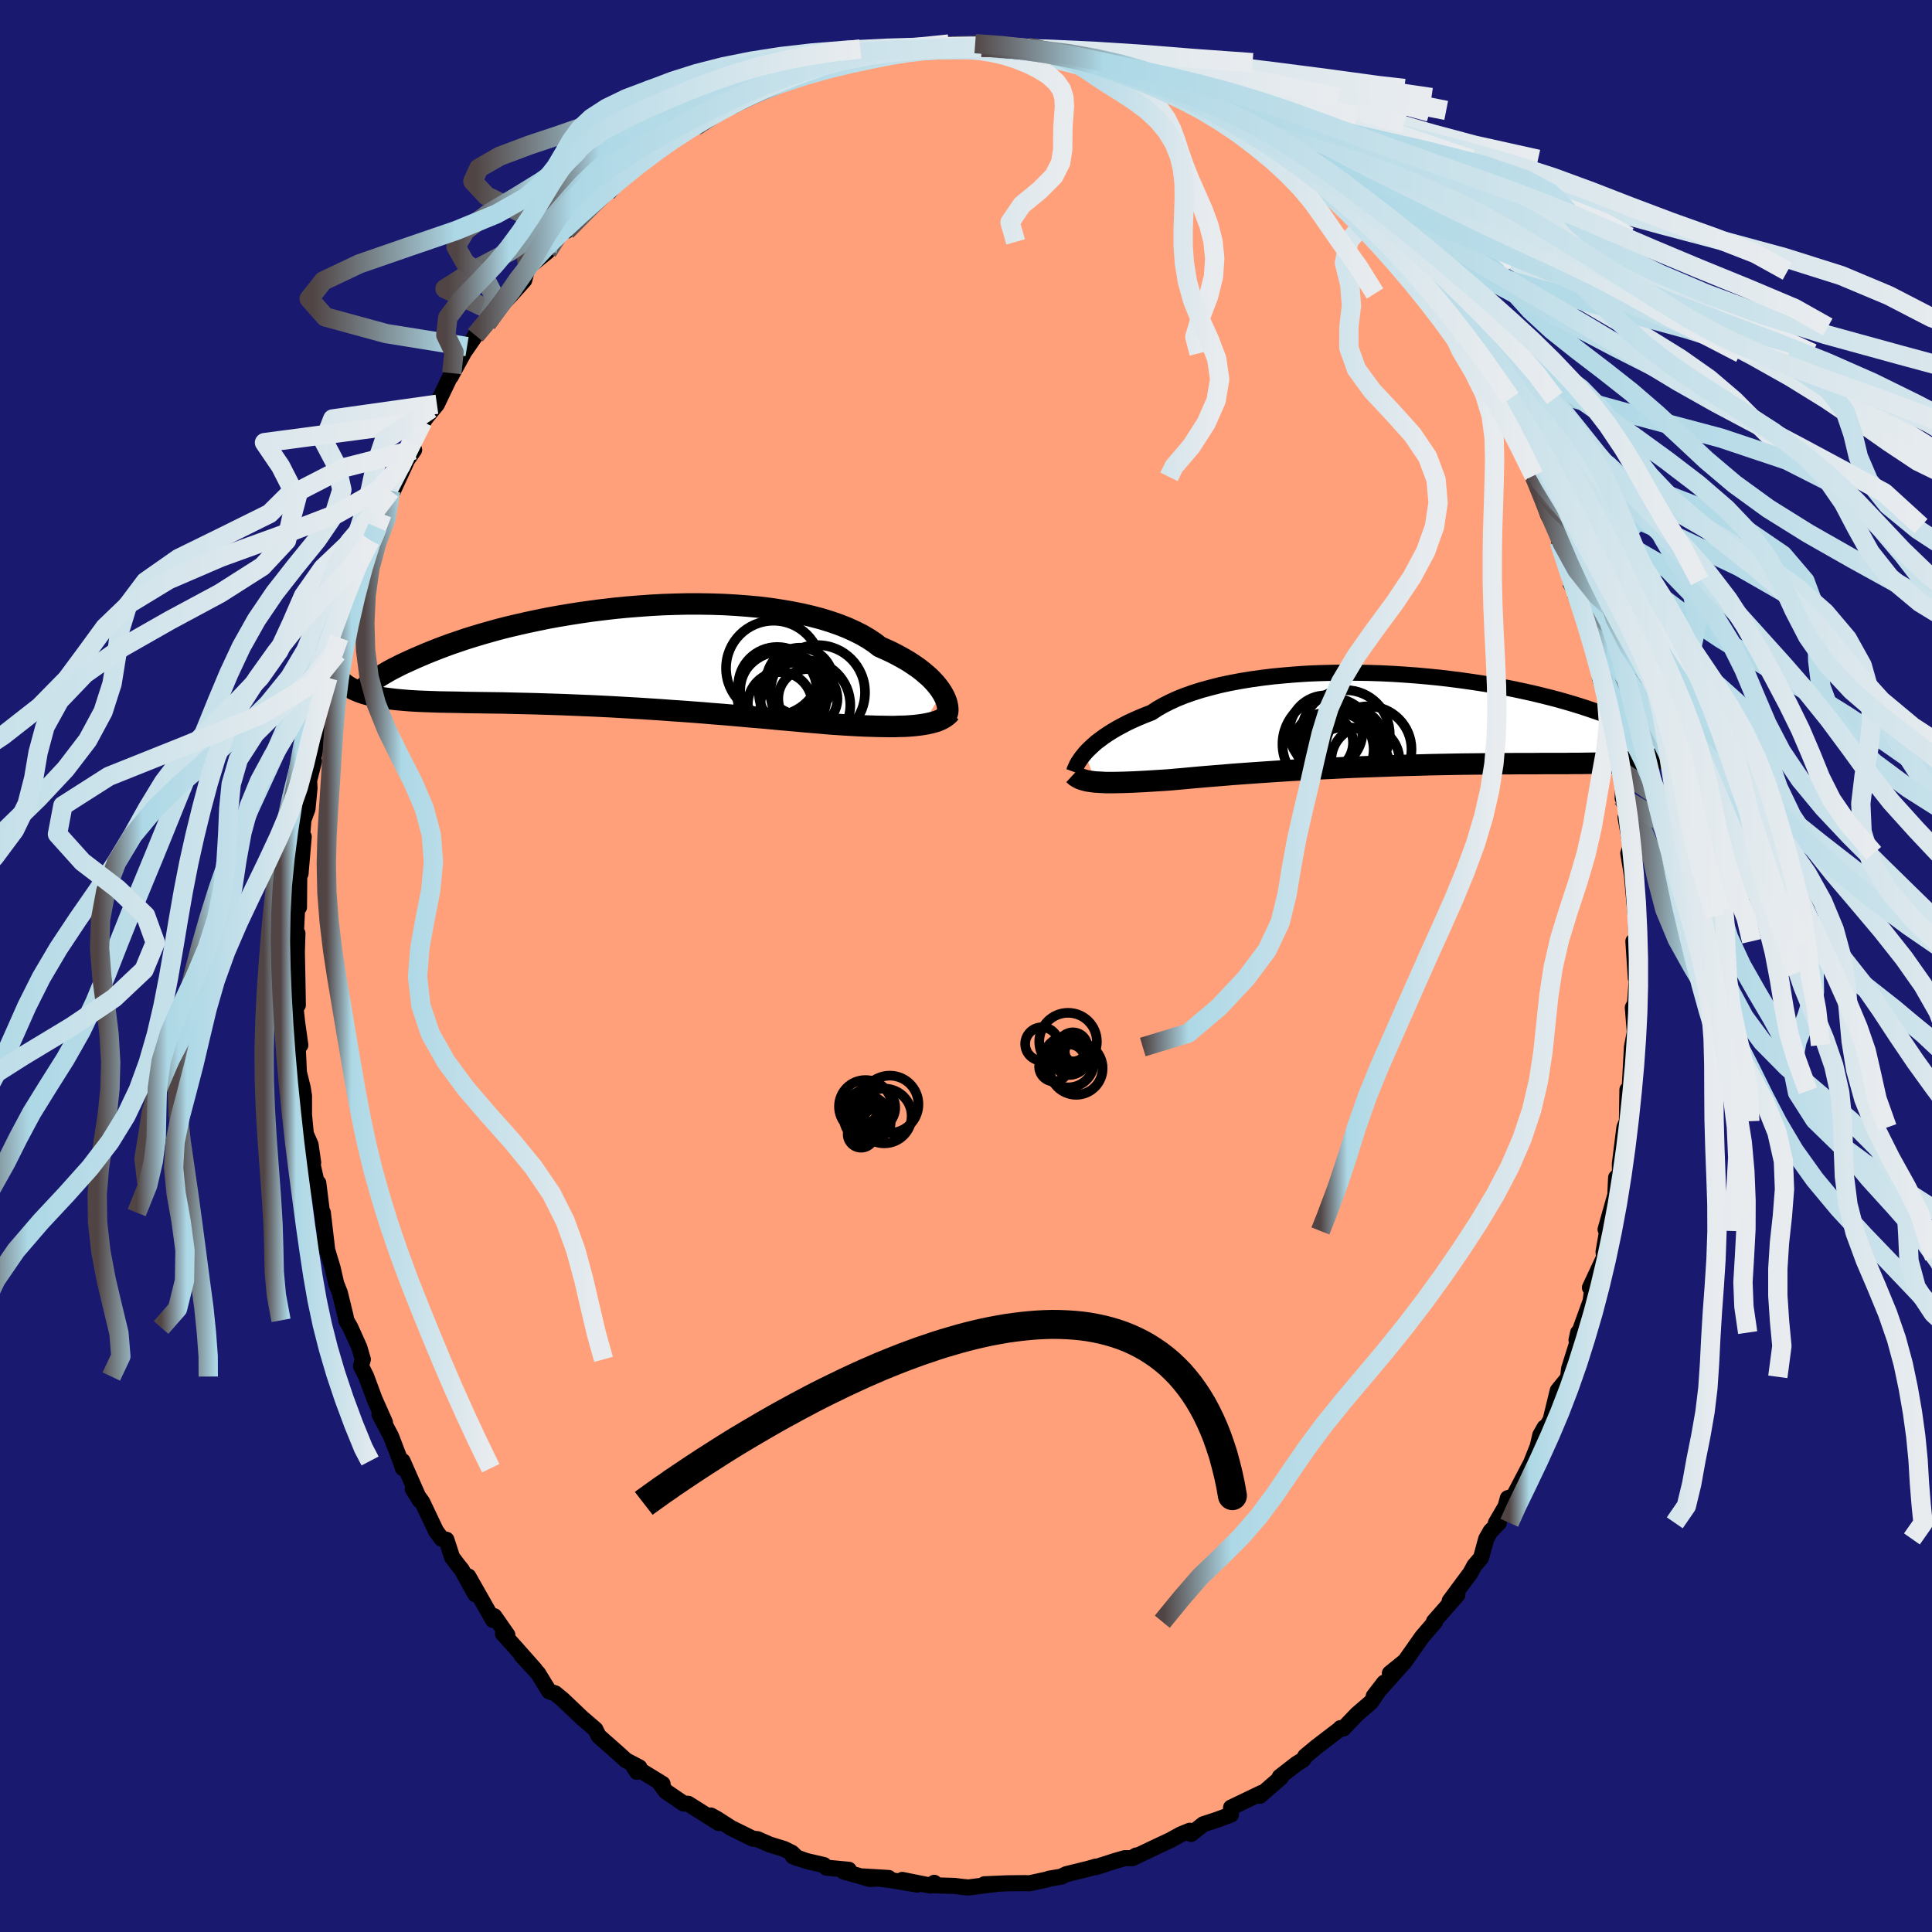 
  <svg viewBox="-100 -100 200 200" xmlns="http://www.w3.org/2000/svg" width="500" height="500" id="face-svg">
    <defs>
      <clipPath id="leftEyeClipPath">
        <polyline points="34.01,3.72 33.81,3.41 33.58,3.1 33.31,2.77 33.02,2.45 32.69,2.12 32.32,1.8 31.93,1.47 31.5,1.14 31.03,0.82 30.53,0.49 30,0.18 29.44,-0.13 28.84,-0.44 28.22,-0.73 27.56,-1.02 27,-1.45 26.38,-1.86 25.7,-2.26 24.96,-2.63 24.17,-2.99 23.33,-3.32 22.44,-3.63 21.5,-3.92 20.51,-4.18 19.48,-4.42 18.42,-4.63 17.31,-4.82 16.18,-4.99 15.02,-5.13 13.83,-5.24 12.62,-5.33 11.39,-5.4 10.15,-5.44 8.89,-5.46 7.63,-5.46 6.37,-5.43 5.11,-5.39 3.85,-5.32 2.6,-5.23 1.35,-5.13 0.12,-5.01 -1.09,-4.87 -2.29,-4.72 -3.46,-4.55 -4.61,-4.37 -5.74,-4.18 -6.84,-3.98 -7.91,-3.76 -8.95,-3.54 -9.96,-3.31 -10.94,-3.08 -11.88,-2.84 -12.78,-2.59 -13.66,-2.34 -14.49,-2.09 -15.29,-1.84 -16.06,-1.58 -16.79,-1.33 -17.48,-1.08 -18.14,-0.83 -18.77,-0.58 -19.37,-0.34 -19.93,-0.1 -20.47,0.13 -20.98,0.36 -21.46,0.58 -21.92,0.79 -22.35,1.01 -22.75,1.21 -23.13,1.41 -23.48,1.61 -23.8,1.8 -24.11,1.98 -24.39,2.16 -24.64,2.32 -24.88,2.49 -25.09,2.64 -25.29,2.78 -25.46,2.92 -26.08,3.73 -25.79,3.83 -25.49,3.91 -25.18,4 -24.85,4.08 -24.51,4.15 -24.15,4.21 -23.77,4.28 -23.39,4.33 -22.98,4.38 -22.56,4.43 -22.12,4.47 -21.66,4.51 -21.19,4.55 -20.7,4.58 -20.19,4.61 -19.66,4.63 -19.11,4.65 -18.54,4.67 -17.95,4.69 -17.34,4.7 -16.7,4.71 -16.04,4.72 -15.36,4.74 -14.65,4.75 -13.92,4.76 -13.16,4.77 -12.39,4.78 -11.58,4.79 -10.76,4.81 -9.91,4.83 -9.03,4.85 -8.14,4.87 -7.23,4.9 -6.29,4.93 -5.34,4.96 -4.37,5 -3.38,5.04 -2.37,5.08 -1.35,5.13 -0.32,5.18 0.72,5.24 1.77,5.3 2.83,5.36 3.89,5.43 4.96,5.5 6.02,5.58 7.09,5.65 8.16,5.73 9.22,5.81 10.27,5.9 11.32,5.98 12.35,6.07 13.37,6.16 14.38,6.25 15.37,6.33 16.34,6.42 17.29,6.51 18.21,6.59 19.11,6.67 19.98,6.75 20.83,6.82 21.64,6.89 22.43,6.96 23.18,7.01 23.91,7.06 24.62,7.1 25.32,7.14 26,7.17 26.65,7.19 27.29,7.21 27.9,7.22 28.5,7.23 29.07,7.23 29.61,7.21 30.14,7.2 30.64,7.17 31.12,7.13 31.57,7.08 32,7.02" />
      </clipPath>
      <clipPath id="rightEyeClipPath">
        <polyline points="-33.37,3.42 -33.12,3.15 -32.84,2.88 -32.54,2.6 -32.21,2.31 -31.84,2.03 -31.45,1.74 -31.02,1.45 -30.56,1.16 -30.07,0.87 -29.55,0.59 -29,0.3 -28.42,0.03 -27.81,-0.24 -27.16,-0.51 -26.49,-0.77 -25.92,-1.15 -25.29,-1.51 -24.6,-1.86 -23.86,-2.2 -23.06,-2.52 -22.21,-2.82 -21.32,-3.1 -20.37,-3.36 -19.39,-3.61 -18.36,-3.83 -17.29,-4.03 -16.19,-4.21 -15.05,-4.37 -13.89,-4.51 -12.71,-4.62 -11.5,-4.72 -10.27,-4.8 -9.04,-4.85 -7.79,-4.88 -6.53,-4.9 -5.27,-4.89 -4.01,-4.87 -2.76,-4.83 -1.51,-4.77 -0.27,-4.69 0.96,-4.6 2.17,-4.49 3.37,-4.37 4.54,-4.23 5.69,-4.08 6.82,-3.92 7.92,-3.75 9,-3.57 10.04,-3.38 11.05,-3.18 12.03,-2.97 12.98,-2.76 13.89,-2.54 14.77,-2.32 15.61,-2.1 16.42,-1.87 17.2,-1.64 17.94,-1.41 18.64,-1.18 19.32,-0.95 19.96,-0.73 20.57,-0.5 21.15,-0.28 21.7,-0.06 22.23,0.15 22.73,0.36 23.2,0.57 23.65,0.78 24.07,0.98 24.47,1.17 24.84,1.37 25.19,1.55 25.51,1.74 25.82,1.92 26.1,2.09 26.36,2.26 26.6,2.42 26.82,2.57 27.02,2.72 27.19,3.73 26.89,3.81 26.57,3.89 26.24,3.95 25.89,4.02 25.53,4.08 25.15,4.13 24.75,4.18 24.34,4.23 23.9,4.27 23.45,4.31 22.97,4.34 22.48,4.37 21.97,4.4 21.44,4.42 20.88,4.44 20.31,4.46 19.71,4.47 19.09,4.48 18.44,4.49 17.77,4.5 17.08,4.5 16.35,4.51 15.6,4.51 14.83,4.51 14.03,4.51 13.2,4.52 12.34,4.52 11.46,4.52 10.55,4.53 9.61,4.53 8.66,4.54 7.67,4.55 6.67,4.56 5.65,4.57 4.6,4.59 3.54,4.61 2.46,4.63 1.37,4.66 0.27,4.69 -0.85,4.72 -1.97,4.76 -3.1,4.8 -4.23,4.84 -5.37,4.88 -6.5,4.93 -7.63,4.99 -8.76,5.04 -9.87,5.1 -10.98,5.16 -12.07,5.22 -13.14,5.29 -14.2,5.36 -15.23,5.43 -16.24,5.5 -17.22,5.57 -18.17,5.64 -19.09,5.72 -19.98,5.79 -20.84,5.86 -21.65,5.93 -22.43,6 -23.17,6.07 -23.86,6.13 -24.52,6.19 -25.2,6.24 -25.87,6.28 -26.51,6.32 -27.13,6.36 -27.73,6.39 -28.3,6.42 -28.85,6.44 -29.37,6.46 -29.87,6.47 -30.34,6.48 -30.79,6.48 -31.21,6.48 -31.61,6.46 -31.98,6.44 -32.33,6.42" />
      </clipPath>
      <filter id="fuzzy">
        <feTurbulence id="turbulence" baseFrequency="0.05" numOctaves="3" type="noise" result="noise" />
        <feDisplacementMap in="SourceGraphic" in2="noise" scale="2" />
      </filter>
      <linearGradient id="rainbowGradient" x1="0%" y1="0%" x2="100%" y2="0%">
        <stop offset="0%" style="stop-color: rgb(80, 68, 68); stop-opacity: 1" />
        <stop offset="15.3%" style="stop-color: rgb(173, 216, 230); stop-opacity: 1" />
        <stop offset="100%" style="stop-color: rgb(233, 236, 239); stop-opacity: 1" />
      </linearGradient>
    </defs>
    <rect x="-100" y="-100" width="100%" height="100%" fill="rgb(25, 25, 112)" />
    <polyline id="faceContour" points="69.34,1.26 69.49,0.68 69.26,3.87 69.03,4.3 69.25,7.01 68.98,8.19 69.24,6.83 68.94,8.39 68.72,12.4 68.75,12.92 68.47,12.81 68.42,16.07 68.16,16.71 67.69,20.46 67.7,21.52 67.3,21.91 67.22,23.69 66.21,27.27 66.62,27.13 66.37,27.43 66,29.6 66.06,30.15 64.59,33.29 64.83,33.43 64.66,34.69 63.2,38.72 63.37,37.95 63.68,37.71 62.43,41.7 62.34,42.53 62.33,42.63 61.26,43.95 60.52,46.99 59.8,48.22 59.9,47.77 59.45,48.56 59.18,49.73 58.5,51.44 56.68,54.92 56.09,55.09 55.86,55.94 54.85,57.67 55.16,57.64 54.31,58.5 53.85,59.31 53.32,61.26 52.63,62.07 52.21,62.84 50.07,65.73 50.87,65.09 48.44,67.86 48.56,67.88 47.22,69.44 45.32,72.14 45.46,71.94 43.88,73.22 45.06,72.42 42.21,75.59 43.29,74.19 41.93,76.2 40.49,77.44 39.05,78.94 38.77,78.89 38.79,78.92 36.34,80.79 36.12,80.97 35.12,81.8 34.91,82.16 34.19,82.61 32.48,83.94 32.58,84.03 30.42,85.9 30.61,85.6 27.44,87.12 27.42,87.85 25.99,88.38 24.56,88.85 23.3,89.85 23.16,89.52 22.23,89.9 21.1,90.52 20.13,90.97 17.21,92.36 17.62,92.08 17.14,92.36 16.42,92.36 15.38,92.66 13.46,93.28 13.45,93.23 12.64,93.46 10.36,94.02 9.87,94.27 8.61,94.48 8.37,94.57 6.55,94.96 6.14,94.94 4.25,94.96 1.91,95.06 3.01,95.04 0.25,95.39 -0.31,95.34 -1.18,95.23 -3.24,95.17 -3.29,94.91 -3.71,95.19 -6.6,94.61 -5.03,95.09 -7.68,94.65 -10.64,94.25 -8,94.41 -9.95,94.51 -12.66,93.74 -12.13,93.56 -14.45,93.34 -14.71,93.07 -16.52,92.65 -17.93,92.15 -17.44,92.36 -18.03,91.8 -18.82,91.41 -20.33,90.94 -21.59,90.39 -22.07,90.34 -24.3,89.24 -25.83,88.26 -26.42,87.94 -25.59,88.72 -28.75,86.73 -29.23,86.7 -31.08,85.44 -31.81,84.44 -31.41,84.67 -34.46,82.8 -34.07,83.42 -33.81,82.96 -35.2,82.23 -36.07,81.44 -38.03,79.71 -38.37,79.02 -39.76,77.83 -41.72,75.96 -42.52,75.3 -43.15,75.09 -43.66,74.27 -44.3,73.22 -46.01,71.37 -44.62,72.83 -46.64,70.55 -47.93,69.12 -47.48,69.25 -48.83,67.31 -48.96,67.7 -51.52,63.19 -50.8,65.04 -52.21,62.48 -52.51,62.12 -53.2,61.21 -53.79,59.39 -54.29,59.28 -54.87,58.48 -56.29,55.49 -57.27,54.14 -56.53,55.33 -58.33,51.24 -58.29,51.99 -58.46,51.45 -59.52,48.68 -60.72,46.41 -60.15,47.25 -61.22,44.85 -62.09,42.5 -62.63,41.41 -62.44,40.72 -62.8,39.49 -63.73,37.42 -64.15,36.68 -64.24,36.2 -64.82,33.83 -65.2,32.87 -65.56,31.28 -66.47,28.27 -66.11,29.55 -66.58,25.53 -66.48,27.02 -67.05,22.47 -66.89,23.91 -67.98,19.03 -67.58,20.36 -67.85,18.49 -68.34,17.38 -68.53,15.39 -68.53,13.45 -68.65,12.67 -69.06,11 -69.19,8.15 -68.91,8.19 -69.24,5.84 -69.41,4.3 -69.17,4.05 -69.2,2.13 -69.27,-1.46 -69.21,-3.38 -69.46,-1.26 -69.32,-4.43 -69.19,-7.09 -69.05,-6.08 -69.01,-10.73 -68.89,-9.56 -68.56,-13.39 -68.78,-12.82 -68.59,-15.12 -68.17,-16.26 -67.96,-18.42 -68,-19.2 -67.49,-21.22 -67.6,-21.42 -67.56,-21.54 -66.48,-26.02 -66.59,-26.91 -66.22,-29.41 -66.05,-29.85 -65.11,-32.37 -65.04,-32.97 -64.82,-33.55 -64.91,-34 -64.17,-36.57 -64.04,-36.22 -63,-40.5 -62.04,-43.2 -62.24,-42.33 -61.65,-44.06 -61.54,-43.58 -60.93,-45.41 -60.45,-46.81 -59.57,-49.19 -59.94,-47.85 -57.99,-52.08 -57.9,-52.32 -57.13,-53.43 -57.4,-54.21 -55.4,-57.67 -56.24,-56.35 -54.77,-58.15 -54.27,-59.2 -53.23,-61.37 -53.35,-61 -51.65,-64.12 -51.98,-63.52 -50.65,-65.44 -50.79,-65.29 -49.6,-66.52 -48.84,-67.68 -47.17,-69.39 -45.73,-71 -45.36,-72.38 -45.72,-71.43 -45.34,-72.32 -43.34,-73.95 -43.24,-74.93 -40.79,-76.99 -41.37,-76.1 -39.68,-78.41 -39.26,-78.28 -39.05,-79.1 -37.2,-80.04 -34.94,-82.37 -35.51,-82.24 -33.88,-83.48 -32.64,-84.28 -32.5,-84.43 -31.14,-85.05 -32.21,-84.44 -29.26,-86.7 -28.17,-86.82 -28.31,-86.81 -27.94,-86.95 -24.35,-89.07 -24.86,-88.94 -25.23,-88.71 -22.4,-90.17 -22.06,-90.46 -21.28,-90.88 -17.98,-92.09 -18.38,-92.03 -17.56,-92.34 -16.64,-92.93 -14.83,-93.29 -13.23,-93.65 -13.36,-93.65 -12.39,-93.84 -10.78,-94.35 -8.83,-94.61 -9.22,-94.67 -7.17,-94.79 -6.9,-94.92 -5.67,-94.84 -4.55,-94.98 -3.6,-94.98 -1.95,-95.22 -1.13,-95.44 1.13,-95.22 0.95,-95.48 1.63,-95.12 4.41,-95.35 3.37,-95 5.24,-94.99 6.44,-95.11 8.18,-94.55 8.51,-94.47 9.85,-94.44 11.31,-93.93 11.17,-94.05 13.47,-93.51 14.04,-93.39 14.98,-93.23 15.49,-92.62 18.88,-91.71 17.51,-92.2 20.93,-90.76 20.01,-91.2 21.28,-90.84 22.93,-90.23 23,-89.62 23.26,-89.9 25.14,-88.57 25.92,-88.4 27,-87.98 28.34,-87.19 31.06,-85.42 29.97,-85.95 30.55,-85.64 32.85,-83.67 33.61,-83.51 34.84,-82.52 36.1,-81.61 37.4,-80.12 37.68,-80.41 38.47,-79.46 37.83,-79.72 39.44,-78.43 40.64,-76.96 41.22,-76.92 42.88,-74.96 42.08,-75.51 43.31,-74.25 45.06,-72.65 45.44,-71.92 47.2,-69.62 46.99,-70.18 48.35,-68.32 49.47,-66.84 50.11,-66.15 50.75,-64.97 52.12,-62.98 51.96,-63.43 52.5,-62.5 52.87,-61.81 54.61,-58.81 54.8,-58.77 55.97,-56.33 55.6,-57.29 57.34,-53.61 57.5,-53.4 57.92,-52.88 58.78,-50.77 59.19,-50.05 58.86,-50.64 60.26,-46.69 60.93,-45.53 61.31,-44.9 61.41,-43.93 61.68,-43.45 62.59,-39.88 63.12,-38.68 63.17,-38.96 64.2,-35.88 64.55,-34.68 65.34,-32.92 64.72,-33.8 65.73,-30.8 65.62,-29.8 66.54,-26.85 66.82,-26.03 66.79,-26.33 67.23,-23.97 67.56,-21.04 67.9,-20.14 68.04,-18.96 67.98,-17.37 68.3,-18.07 68.41,-15.11 68.28,-15.37 68.82,-12.34 68.56,-11.67 68.94,-9.37 69.32,-5.16 69.39,-4.85 69.32,-5.77 69.44,-1.36 69.09,-2.56 69.34,1.26 69.49,0.68" fill="rgb(255, 160, 122)" stroke="black" stroke-width="1.667" stroke-linejoin="round" filter="url(#fuzzy)" />
    <g transform="translate(45.71 -25.47)">
      <polyline id="rightCountour" points="-33.37,3.42 -33.12,3.15 -32.84,2.88 -32.54,2.6 -32.21,2.31 -31.84,2.03 -31.45,1.74 -31.02,1.45 -30.56,1.16 -30.07,0.87 -29.55,0.59 -29,0.3 -28.42,0.03 -27.81,-0.24 -27.16,-0.51 -26.49,-0.77 -25.92,-1.15 -25.29,-1.51 -24.6,-1.86 -23.86,-2.2 -23.06,-2.52 -22.21,-2.82 -21.32,-3.1 -20.37,-3.36 -19.39,-3.61 -18.36,-3.83 -17.29,-4.03 -16.19,-4.21 -15.05,-4.37 -13.89,-4.51 -12.71,-4.62 -11.5,-4.72 -10.27,-4.8 -9.04,-4.85 -7.79,-4.88 -6.53,-4.9 -5.27,-4.89 -4.01,-4.87 -2.76,-4.83 -1.51,-4.77 -0.27,-4.69 0.96,-4.6 2.17,-4.49 3.37,-4.37 4.54,-4.23 5.69,-4.08 6.82,-3.92 7.92,-3.75 9,-3.57 10.04,-3.38 11.05,-3.18 12.03,-2.97 12.98,-2.76 13.89,-2.54 14.77,-2.32 15.61,-2.1 16.42,-1.87 17.2,-1.64 17.94,-1.41 18.64,-1.18 19.32,-0.95 19.96,-0.73 20.57,-0.5 21.15,-0.28 21.7,-0.06 22.23,0.15 22.73,0.36 23.2,0.57 23.65,0.78 24.07,0.98 24.47,1.17 24.84,1.37 25.19,1.55 25.51,1.74 25.82,1.92 26.1,2.09 26.36,2.26 26.6,2.42 26.82,2.57 27.02,2.72 27.19,3.73 26.89,3.81 26.57,3.89 26.24,3.95 25.89,4.02 25.53,4.08 25.15,4.13 24.75,4.18 24.34,4.23 23.9,4.27 23.45,4.31 22.97,4.34 22.48,4.37 21.97,4.4 21.44,4.42 20.88,4.44 20.31,4.46 19.71,4.47 19.09,4.48 18.44,4.49 17.77,4.5 17.08,4.5 16.35,4.51 15.6,4.51 14.83,4.51 14.03,4.51 13.2,4.52 12.34,4.52 11.46,4.52 10.55,4.53 9.61,4.53 8.66,4.54 7.67,4.55 6.67,4.56 5.65,4.57 4.6,4.59 3.54,4.61 2.46,4.63 1.37,4.66 0.27,4.69 -0.85,4.72 -1.97,4.76 -3.1,4.8 -4.23,4.84 -5.37,4.88 -6.5,4.93 -7.63,4.99 -8.76,5.04 -9.87,5.1 -10.98,5.16 -12.07,5.22 -13.14,5.29 -14.2,5.36 -15.23,5.43 -16.24,5.5 -17.22,5.57 -18.17,5.64 -19.09,5.72 -19.98,5.79 -20.84,5.86 -21.65,5.93 -22.43,6 -23.17,6.07 -23.86,6.13 -24.52,6.19 -25.2,6.24 -25.87,6.28 -26.51,6.32 -27.13,6.36 -27.73,6.39 -28.3,6.42 -28.85,6.44 -29.37,6.46 -29.87,6.47 -30.34,6.48 -30.79,6.48 -31.21,6.48 -31.61,6.46 -31.98,6.44 -32.33,6.42" fill="white" stroke="white" stroke-width="0" stroke-linejoin="round" filter="url(#fuzzy)" />
    </g>
    <g transform="translate(-36.48 -32.02)">
      <polyline id="leftCountour" points="34.01,3.72 33.81,3.41 33.58,3.1 33.31,2.77 33.02,2.45 32.69,2.12 32.32,1.8 31.93,1.47 31.5,1.14 31.03,0.82 30.53,0.49 30,0.18 29.44,-0.13 28.84,-0.44 28.22,-0.73 27.56,-1.02 27,-1.45 26.38,-1.86 25.7,-2.26 24.96,-2.63 24.17,-2.99 23.33,-3.32 22.44,-3.63 21.5,-3.92 20.51,-4.18 19.48,-4.42 18.42,-4.63 17.31,-4.82 16.18,-4.99 15.02,-5.13 13.83,-5.24 12.62,-5.33 11.39,-5.4 10.15,-5.44 8.89,-5.46 7.63,-5.46 6.37,-5.43 5.11,-5.39 3.85,-5.32 2.6,-5.23 1.35,-5.13 0.12,-5.01 -1.09,-4.87 -2.29,-4.72 -3.46,-4.55 -4.61,-4.37 -5.74,-4.18 -6.84,-3.98 -7.91,-3.76 -8.95,-3.54 -9.96,-3.31 -10.94,-3.08 -11.88,-2.84 -12.78,-2.59 -13.66,-2.34 -14.49,-2.09 -15.29,-1.84 -16.06,-1.58 -16.79,-1.33 -17.48,-1.08 -18.14,-0.83 -18.77,-0.58 -19.37,-0.34 -19.93,-0.1 -20.47,0.13 -20.98,0.36 -21.46,0.58 -21.92,0.79 -22.35,1.01 -22.75,1.21 -23.13,1.41 -23.48,1.61 -23.8,1.8 -24.11,1.98 -24.39,2.16 -24.64,2.32 -24.88,2.49 -25.09,2.64 -25.29,2.78 -25.46,2.92 -26.08,3.73 -25.79,3.83 -25.49,3.91 -25.18,4 -24.85,4.08 -24.51,4.15 -24.15,4.21 -23.77,4.28 -23.39,4.33 -22.98,4.38 -22.56,4.43 -22.12,4.47 -21.66,4.51 -21.19,4.55 -20.7,4.58 -20.19,4.61 -19.66,4.63 -19.11,4.65 -18.54,4.67 -17.95,4.69 -17.34,4.7 -16.7,4.71 -16.04,4.72 -15.36,4.74 -14.65,4.75 -13.92,4.76 -13.16,4.77 -12.39,4.78 -11.58,4.79 -10.76,4.81 -9.91,4.83 -9.03,4.85 -8.14,4.87 -7.23,4.9 -6.29,4.93 -5.34,4.96 -4.37,5 -3.38,5.04 -2.37,5.08 -1.35,5.13 -0.32,5.18 0.72,5.24 1.77,5.3 2.83,5.36 3.89,5.43 4.96,5.5 6.02,5.58 7.09,5.65 8.16,5.73 9.22,5.81 10.27,5.9 11.32,5.98 12.35,6.07 13.37,6.16 14.38,6.25 15.37,6.33 16.34,6.42 17.29,6.51 18.21,6.59 19.11,6.67 19.98,6.75 20.83,6.82 21.64,6.89 22.43,6.96 23.18,7.01 23.91,7.06 24.62,7.1 25.32,7.14 26,7.17 26.65,7.19 27.29,7.21 27.9,7.22 28.5,7.23 29.07,7.23 29.61,7.21 30.14,7.2 30.64,7.17 31.12,7.13 31.57,7.08 32,7.02" fill="white" stroke="white" stroke-width="0" stroke-linejoin="round" filter="url(#fuzzy)" />
    </g>
    <g transform="translate(45.71 -25.47)">
      <polyline id="rightUpper" points="-34.53,5.38 -34.49,5.27 -34.45,5.13 -34.38,4.98 -34.3,4.8 -34.21,4.6 -34.09,4.39 -33.94,4.17 -33.78,3.93 -33.58,3.68 -33.37,3.42 -33.12,3.15 -32.84,2.88 -32.54,2.6 -32.21,2.31 -31.84,2.03 -31.45,1.74 -31.02,1.45 -30.56,1.16 -30.07,0.87 -29.55,0.59 -29,0.3 -28.42,0.03 -27.81,-0.24 -27.16,-0.51 -26.49,-0.77 -25.92,-1.15 -25.29,-1.51 -24.6,-1.86 -23.86,-2.2 -23.06,-2.52 -22.21,-2.82 -21.32,-3.1 -20.37,-3.36 -19.39,-3.61 -18.36,-3.83 -17.29,-4.03 -16.19,-4.21 -15.05,-4.37 -13.89,-4.51 -12.71,-4.62 -11.5,-4.72 -10.27,-4.8 -9.04,-4.85 -7.79,-4.88 -6.53,-4.9 -5.27,-4.89 -4.01,-4.87 -2.76,-4.83 -1.51,-4.77 -0.27,-4.69 0.96,-4.6 2.17,-4.49 3.37,-4.37 4.54,-4.23 5.69,-4.08 6.82,-3.92 7.92,-3.75 9,-3.57 10.04,-3.38 11.05,-3.18 12.03,-2.97 12.98,-2.76 13.89,-2.54 14.77,-2.32 15.61,-2.1 16.42,-1.87 17.2,-1.64 17.94,-1.41 18.64,-1.18 19.32,-0.95 19.96,-0.73 20.57,-0.5 21.15,-0.28 21.7,-0.06 22.23,0.15 22.73,0.36 23.2,0.57 23.65,0.78 24.07,0.98 24.47,1.17 24.84,1.37 25.19,1.55 25.51,1.74 25.82,1.92 26.1,2.09 26.36,2.26 26.6,2.42 26.82,2.57 27.02,2.72 27.21,2.86 27.37,3 27.52,3.13 27.66,3.26 27.77,3.37 27.88,3.49 27.97,3.59 28.04,3.69 28.1,3.78 28.15,3.87" fill="none" stroke="black" stroke-width="1.667" stroke-linejoin="round" filter="url(#fuzzy)" />
      <polyline id="rightLower" points="-34.57,5.62 -34.43,5.75 -34.28,5.87 -34.11,5.97 -33.93,6.07 -33.72,6.15 -33.49,6.22 -33.23,6.29 -32.96,6.34 -32.66,6.38 -32.33,6.42 -31.98,6.44 -31.61,6.46 -31.21,6.48 -30.79,6.48 -30.34,6.48 -29.87,6.47 -29.37,6.46 -28.85,6.44 -28.3,6.42 -27.73,6.39 -27.13,6.36 -26.51,6.32 -25.87,6.28 -25.2,6.24 -24.52,6.19 -23.86,6.13 -23.17,6.07 -22.43,6 -21.65,5.93 -20.84,5.86 -19.98,5.79 -19.09,5.72 -18.17,5.64 -17.22,5.57 -16.24,5.5 -15.23,5.43 -14.2,5.36 -13.14,5.29 -12.07,5.22 -10.98,5.16 -9.87,5.1 -8.76,5.04 -7.63,4.99 -6.5,4.93 -5.37,4.88 -4.23,4.84 -3.1,4.8 -1.97,4.76 -0.85,4.72 0.27,4.69 1.37,4.66 2.46,4.63 3.54,4.61 4.6,4.59 5.65,4.57 6.67,4.56 7.67,4.55 8.66,4.54 9.61,4.53 10.55,4.53 11.46,4.52 12.34,4.52 13.2,4.52 14.03,4.51 14.83,4.51 15.6,4.51 16.35,4.51 17.08,4.5 17.77,4.5 18.44,4.49 19.09,4.48 19.71,4.47 20.31,4.46 20.88,4.44 21.44,4.42 21.97,4.4 22.48,4.37 22.97,4.34 23.45,4.31 23.9,4.27 24.34,4.23 24.75,4.18 25.15,4.13 25.53,4.08 25.89,4.02 26.24,3.95 26.57,3.89 26.89,3.81 27.19,3.73 27.47,3.65 27.75,3.56 28,3.47 28.25,3.37 28.48,3.26 28.7,3.15 28.91,3.03 29.11,2.91 29.3,2.79 29.47,2.66" fill="none" stroke="black" stroke-width="2.222" stroke-linejoin="round" filter="url(#fuzzy)" />
      <circle r="4.84" cx="-8.109" cy="2.504" stroke="black" fill="none" stroke-width="1.0" filter="url(#fuzzy)" clip-path="url(#rightEyeClipPath)" /><circle r="4.464" cx="-4.054" cy="3.049" stroke="black" fill="none" stroke-width="1.0" filter="url(#fuzzy)" clip-path="url(#rightEyeClipPath)" /><circle r="4.12" cx="-6.354" cy="2.699" stroke="black" fill="none" stroke-width="1.0" filter="url(#fuzzy)" clip-path="url(#rightEyeClipPath)" /><circle r="3.852" cx="-7.359" cy="3.064" stroke="black" fill="none" stroke-width="1.0" filter="url(#fuzzy)" clip-path="url(#rightEyeClipPath)" /><circle r="4.668" cx="-6.399" cy="5.404" stroke="black" fill="none" stroke-width="1.0" filter="url(#fuzzy)" clip-path="url(#rightEyeClipPath)" /><circle r="3.03" cx="-8.674" cy="2.344" stroke="black" fill="none" stroke-width="1.0" filter="url(#fuzzy)" clip-path="url(#rightEyeClipPath)" /><circle r="4.58" cx="-6.424" cy="1.489" stroke="black" fill="none" stroke-width="1.0" filter="url(#fuzzy)" clip-path="url(#rightEyeClipPath)" /><circle r="3.46" cx="-6.319" cy="2.124" stroke="black" fill="none" stroke-width="1.0" filter="url(#fuzzy)" clip-path="url(#rightEyeClipPath)" /><circle r="3.528" cx="-4.369" cy="4.174" stroke="black" fill="none" stroke-width="1.0" filter="url(#fuzzy)" clip-path="url(#rightEyeClipPath)" /><circle r="3.788" cx="-8.454" cy="1.239" stroke="black" fill="none" stroke-width="1.0" filter="url(#fuzzy)" clip-path="url(#rightEyeClipPath)" />
      </g>
    <g transform="translate(-36.48 -32.02)">
      <polyline id="leftUpper" points="34.5,5.98 34.55,5.85 34.59,5.69 34.6,5.51 34.59,5.31 34.56,5.08 34.51,4.84 34.43,4.58 34.32,4.3 34.18,4.02 34.01,3.72 33.81,3.41 33.58,3.1 33.31,2.77 33.02,2.45 32.69,2.12 32.32,1.8 31.93,1.47 31.5,1.14 31.03,0.82 30.53,0.49 30,0.18 29.44,-0.13 28.84,-0.44 28.22,-0.73 27.56,-1.02 27,-1.45 26.38,-1.86 25.7,-2.26 24.96,-2.63 24.17,-2.99 23.33,-3.32 22.44,-3.63 21.5,-3.92 20.51,-4.18 19.48,-4.42 18.42,-4.63 17.31,-4.82 16.18,-4.99 15.02,-5.13 13.83,-5.24 12.62,-5.33 11.39,-5.4 10.15,-5.44 8.89,-5.46 7.63,-5.46 6.37,-5.43 5.11,-5.39 3.85,-5.32 2.6,-5.23 1.35,-5.13 0.12,-5.01 -1.09,-4.87 -2.29,-4.72 -3.46,-4.55 -4.61,-4.37 -5.74,-4.18 -6.84,-3.98 -7.91,-3.76 -8.95,-3.54 -9.96,-3.31 -10.94,-3.08 -11.88,-2.84 -12.78,-2.59 -13.66,-2.34 -14.49,-2.09 -15.29,-1.84 -16.06,-1.58 -16.79,-1.33 -17.48,-1.08 -18.14,-0.83 -18.77,-0.58 -19.37,-0.34 -19.93,-0.1 -20.47,0.13 -20.98,0.36 -21.46,0.58 -21.92,0.79 -22.35,1.01 -22.75,1.21 -23.13,1.41 -23.48,1.61 -23.8,1.8 -24.11,1.98 -24.39,2.16 -24.64,2.32 -24.88,2.49 -25.09,2.64 -25.29,2.78 -25.46,2.92 -25.62,3.05 -25.75,3.18 -25.87,3.29 -25.98,3.4 -26.06,3.5 -26.13,3.59 -26.19,3.67 -26.23,3.75 -26.26,3.82 -26.28,3.88" fill="none" stroke="black" stroke-width="2.222" stroke-linejoin="round" filter="url(#fuzzy)" />
      <polyline id="leftLower" points="34.87,5.75 34.7,5.94 34.5,6.12 34.28,6.28 34.03,6.43 33.76,6.56 33.46,6.68 33.13,6.78 32.78,6.87 32.4,6.95 32,7.02 31.57,7.08 31.12,7.13 30.64,7.17 30.14,7.2 29.61,7.21 29.07,7.23 28.5,7.23 27.9,7.22 27.29,7.21 26.65,7.19 26,7.17 25.32,7.14 24.62,7.1 23.91,7.06 23.18,7.01 22.43,6.96 21.64,6.89 20.83,6.82 19.98,6.75 19.11,6.67 18.21,6.59 17.29,6.51 16.34,6.42 15.37,6.33 14.38,6.25 13.37,6.16 12.35,6.07 11.32,5.98 10.27,5.9 9.22,5.81 8.16,5.73 7.09,5.65 6.02,5.58 4.96,5.5 3.89,5.43 2.83,5.36 1.77,5.3 0.72,5.24 -0.32,5.18 -1.35,5.13 -2.37,5.08 -3.38,5.04 -4.37,5 -5.34,4.96 -6.29,4.93 -7.23,4.9 -8.14,4.87 -9.03,4.85 -9.91,4.83 -10.76,4.81 -11.58,4.79 -12.39,4.78 -13.16,4.77 -13.92,4.76 -14.65,4.75 -15.36,4.74 -16.04,4.72 -16.7,4.71 -17.34,4.7 -17.95,4.69 -18.54,4.67 -19.11,4.65 -19.66,4.63 -20.19,4.61 -20.7,4.58 -21.19,4.55 -21.66,4.51 -22.12,4.47 -22.56,4.43 -22.98,4.38 -23.39,4.33 -23.77,4.28 -24.15,4.21 -24.51,4.15 -24.85,4.08 -25.18,4 -25.49,3.91 -25.79,3.83 -26.08,3.73 -26.36,3.63 -26.62,3.52 -26.87,3.41 -27.11,3.29 -27.34,3.16 -27.55,3.03 -27.76,2.89 -27.95,2.74 -28.14,2.59 -28.32,2.43" fill="none" stroke="black" stroke-width="2.222" stroke-linejoin="round" filter="url(#fuzzy)" />
      <circle r="4.916" cx="16.555" cy="1.192" stroke="black" fill="none" stroke-width="1.0" filter="url(#fuzzy)" clip-path="url(#leftEyeClipPath)" /><circle r="3.268" cx="18.325" cy="3.882" stroke="black" fill="none" stroke-width="1.0" filter="url(#fuzzy)" clip-path="url(#leftEyeClipPath)" /><circle r="4.892" cx="21.135" cy="3.697" stroke="black" fill="none" stroke-width="1.0" filter="url(#fuzzy)" clip-path="url(#leftEyeClipPath)" /><circle r="4.046" cx="16.94" cy="3.042" stroke="black" fill="none" stroke-width="1.0" filter="url(#fuzzy)" clip-path="url(#leftEyeClipPath)" /><circle r="3.064" cx="20.11" cy="4.342" stroke="black" fill="none" stroke-width="1.0" filter="url(#fuzzy)" clip-path="url(#leftEyeClipPath)" /><circle r="4.646" cx="19.855" cy="5.012" stroke="black" fill="none" stroke-width="1.0" filter="url(#fuzzy)" clip-path="url(#leftEyeClipPath)" /><circle r="3.328" cx="17.225" cy="4.922" stroke="black" fill="none" stroke-width="1.0" filter="url(#fuzzy)" clip-path="url(#leftEyeClipPath)" /><circle r="4.626" cx="17.445" cy="4.057" stroke="black" fill="none" stroke-width="1.0" filter="url(#fuzzy)" clip-path="url(#leftEyeClipPath)" /><circle r="3.968" cx="17.07" cy="3.477" stroke="black" fill="none" stroke-width="1.0" filter="url(#fuzzy)" clip-path="url(#leftEyeClipPath)" /><circle r="3.468" cx="19.28" cy="2.537" stroke="black" fill="none" stroke-width="1.0" filter="url(#fuzzy)" clip-path="url(#leftEyeClipPath)" />
    </g>
    <g id="hairs">
      <polyline points="1.13,-95.22 2.24,-95.13 4.67,-94.99 7.82,-94.76 10.99,-94.41 13.87,-93.95 16.44,-93.41 18.83,-92.79 21.22,-92.1 23.83,-91.35 26.83,-90.55 30.26,-89.69 34.01,-88.75 37.92,-87.72 41.77,-86.61 45.48,-85.41 49.06,-84.13 52.69,-82.78 56.61,-81.36 61.06,-79.88 66.2,-78.34 72.02,-76.74 78.33,-75.07 84.73,-73.33 90.61,-71.47 95.52,-69.41 99.93,-67.13 106.05,-64.97" fill="none" stroke="url(#rainbowGradient)" stroke-width="2" stroke-linejoin="round" filter="url(#fuzzy)" /><polyline points="-1.95,-95.22 0.33,-95.19 2.32,-95.1 4.62,-94.95 7.17,-94.71 9.81,-94.35 12.42,-93.9 14.93,-93.35 17.31,-92.73 19.56,-92.03 21.71,-91.27 23.83,-90.45 25.95,-89.57 28.12,-88.6 30.34,-87.55 32.62,-86.41 34.97,-85.19 37.39,-83.89 39.91,-82.52 42.52,-81.08 45.23,-79.56 48.04,-77.98 50.95,-76.33 53.98,-74.6 57.12,-72.79 60.39,-70.91 63.75,-68.96 67.18,-66.96 70.61,-64.93 73.92,-62.88 76.92,-60.77 79.51,-58.56 81.83,-56.23 84.27,-53.83 86.9,-51.7 88.98,-50.64" fill="none" stroke="url(#rainbowGradient)" stroke-width="2" stroke-linejoin="round" filter="url(#fuzzy)" /><polyline points="-3.6,-94.98 -1.23,-95.26 1.23,-95.29 3.75,-95.16 6.22,-94.93 8.59,-94.62 10.88,-94.24 13.13,-93.79 15.4,-93.27 17.72,-92.66 20.09,-91.98 22.53,-91.22 25.03,-90.36 27.63,-89.4 30.32,-88.33 33.12,-87.16 35.99,-85.89 38.91,-84.54 41.86,-83.14 44.87,-81.7 47.95,-80.23 51.13,-78.7 54.41,-77.11 57.79,-75.42 61.29,-73.61 64.96,-71.68 68.84,-69.65 72.94,-67.55 77.18,-65.4 81.38,-63.22 85.37,-60.98 89.06,-58.7 92.44,-56.42 95.52,-54.25 98.53,-52.25 103.03,-50.05" fill="none" stroke="url(#rainbowGradient)" stroke-width="2" stroke-linejoin="round" filter="url(#fuzzy)" /><polyline points="-4.55,-94.98 -2.1,-95.12 -0.2,-95.14 1.43,-95.07 3.08,-94.93 4.92,-94.69 6.95,-94.35 9.09,-93.91 11.22,-93.38 13.22,-92.77 15.02,-92.09 16.6,-91.35 17.95,-90.54 19.09,-89.67 20.02,-88.73 20.74,-87.7 21.3,-86.59 21.74,-85.39 22.15,-84.11 22.63,-82.76 23.2,-81.34 23.86,-79.85 24.54,-78.3 25.14,-76.69 25.57,-75.01 25.75,-73.24 25.62,-71.36 25.11,-69.33 24.3,-67.2 23.69,-65.13 24.12,-63.43" fill="none" stroke="url(#rainbowGradient)" stroke-width="2" stroke-linejoin="round" filter="url(#fuzzy)" /><polyline points="-6.9,-94.92 -4.54,-95.02 -2.21,-95.1 0.01,-95.11 2.24,-95.04 4.63,-94.9 7.23,-94.66 9.98,-94.32 12.79,-93.89 15.57,-93.37 18.25,-92.76 20.8,-92.09 23.23,-91.35 25.62,-90.55 28.06,-89.68 30.65,-88.74 33.48,-87.71 36.55,-86.6 39.86,-85.4 43.34,-84.12 46.93,-82.77 50.53,-81.35 54.06,-79.86 57.42,-78.32 60.55,-76.7 63.57,-75.02 66.77,-73.25 70.53,-71.37 75,-69.34 79.74,-67.2 83.89,-65.14 87.63,-63.43" fill="none" stroke="url(#rainbowGradient)" stroke-width="2" stroke-linejoin="round" filter="url(#fuzzy)" /><polyline points="-6.9,-94.92 -4.56,-95.02 -2.1,-95.1 0.22,-95.11 2.43,-95.04 4.65,-94.89 6.97,-94.64 9.46,-94.3 12.12,-93.85 14.92,-93.32 17.8,-92.71 20.67,-92.02 23.51,-91.27 26.33,-90.45 29.17,-89.57 32.07,-88.6 35.07,-87.55 38.16,-86.42 41.3,-85.21 44.44,-83.91 47.53,-82.54 50.55,-81.1 53.51,-79.59 56.47,-78.01 59.5,-76.36 62.68,-74.63 66.07,-72.82 69.72,-70.93 73.57,-68.98 77.55,-66.98 81.5,-64.95 85.29,-62.9 88.83,-60.78 92.23,-58.57 95.73,-56.24 99.55,-53.84 103.4,-51.71 105.62,-50.64" fill="none" stroke="url(#rainbowGradient)" stroke-width="2" stroke-linejoin="round" filter="url(#fuzzy)" /><polyline points="-7.17,-94.79 -5.5,-94.89 -3.51,-95.05 -1.34,-95.17 0.87,-95.19 3.05,-95.09 5.15,-94.89 7.19,-94.61 9.19,-94.26 11.17,-93.83 13.15,-93.33 15.16,-92.75 17.18,-92.1 19.21,-91.37 21.25,-90.56 23.3,-89.64 25.35,-88.62 27.42,-87.49 29.5,-86.23 31.57,-84.88 33.62,-83.46 35.59,-82.03 37.43,-80.62 39.14,-79.24 40.74,-77.85 42.35,-76.35 44.12,-74.58 46.2,-72.36 48.57,-69.62" fill="none" stroke="url(#rainbowGradient)" stroke-width="2" stroke-linejoin="round" filter="url(#fuzzy)" /><polyline points="-13.36,-93.65 -11.54,-94.19 -9.41,-94.54 -7.18,-94.77 -4.92,-94.93 -2.68,-95.01 -0.46,-95.03 1.77,-94.98 4.05,-94.84 6.4,-94.62 8.85,-94.3 11.35,-93.89 13.88,-93.39 16.36,-92.81 18.77,-92.15 21.07,-91.43 23.28,-90.65 25.43,-89.8 27.57,-88.88 29.73,-87.88 31.94,-86.78 34.19,-85.6 36.5,-84.34 38.87,-83 41.3,-81.6 43.8,-80.14 46.36,-78.6 48.96,-76.99 51.52,-75.35 53.82,-73.75 56.01,-71.92" fill="none" stroke="url(#rainbowGradient)" stroke-width="2" stroke-linejoin="round" filter="url(#fuzzy)" /><polyline points="-14.83,-93.29 -13.13,-93.72 -11.19,-94.15 -9.12,-94.48 -6.96,-94.73 -4.76,-94.89 -2.57,-94.98 -0.41,-95 1.73,-94.94 3.91,-94.8 6.12,-94.57 8.37,-94.25 10.64,-93.83 12.9,-93.33 15.13,-92.74 17.29,-92.09 19.4,-91.36 21.47,-90.56 23.53,-89.7 25.6,-88.75 27.71,-87.73 29.87,-86.62 32.04,-85.43 34.2,-84.16 36.32,-82.81 38.35,-81.39 40.31,-79.91 42.19,-78.36 44.03,-76.74 45.88,-75.05 47.79,-73.28 49.8,-71.39 51.92,-69.36 54.11,-67.22 56.16,-65.15 57.68,-63.43" fill="none" stroke="url(#rainbowGradient)" stroke-width="2" stroke-linejoin="round" filter="url(#fuzzy)" /><polyline points="-14.83,-93.29 -13.25,-93.72 -11.37,-94.15 -9.3,-94.48 -7.12,-94.73 -4.9,-94.89 -2.69,-94.98 -0.52,-95 1.63,-94.95 3.78,-94.81 5.98,-94.59 8.23,-94.28 10.55,-93.87 12.9,-93.37 15.26,-92.79 17.57,-92.14 19.81,-91.41 21.96,-90.63 24.03,-89.78 26.06,-88.85 28.08,-87.84 30.12,-86.75 32.17,-85.56 34.23,-84.3 36.27,-82.96 38.29,-81.55 40.3,-80.08 42.32,-78.54 44.37,-76.94 46.4,-75.3 48.35,-73.65 50.17,-71.95 51.8,-70.18" fill="none" stroke="url(#rainbowGradient)" stroke-width="2" stroke-linejoin="round" filter="url(#fuzzy)" /><polyline points="-14.83,-93.29 -13.17,-93.71 -11.41,-94.14 -9.67,-94.48 -7.8,-94.73 -5.69,-94.89 -3.39,-94.99 -0.93,-95.03 1.64,-94.99 4.39,-94.87 7.37,-94.67 10.64,-94.38 14.18,-94 17.88,-93.52 21.61,-92.96 25.22,-92.32 28.6,-91.63 31.73,-90.88 34.72,-90.09 37.74,-89.23 40.99,-88.28 44.54,-87.23 48.37,-86.11 52.64,-84.97 59.22,-83.51" fill="none" stroke="url(#rainbowGradient)" stroke-width="2" stroke-linejoin="round" filter="url(#fuzzy)" /><polyline points="-17.56,-92.34 -15.28,-93.08 -13.25,-93.64 -11.23,-94.08 -9.17,-94.43 -7.04,-94.69 -4.88,-94.86 -2.73,-94.96 -0.61,-94.99 1.49,-94.94 3.59,-94.81 5.73,-94.59 7.9,-94.28 10.1,-93.88 12.3,-93.4 14.47,-92.82 16.59,-92.18 18.63,-91.46 20.61,-90.69 22.53,-89.85 24.43,-88.93 26.35,-87.93 28.29,-86.85 30.25,-85.67 32.19,-84.41 34.09,-83.08 35.92,-81.68 37.66,-80.22 39.33,-78.68 41.01,-77.04 42.65,-75.41 43.72,-74.25" fill="none" stroke="url(#rainbowGradient)" stroke-width="2" stroke-linejoin="round" filter="url(#fuzzy)" /><polyline points="67.98,-17.37 72.07,-14.99 76.95,-12.21 81.06,-9.12 84.32,-5.95 86.6,-2.88 87.79,0.01 87.83,2.7 87.03,5.27 86.02,7.81 85.53,10.4 86.08,13.1 87.88,15.92 90.89,18.85 94.9,21.82 99.51,24.77 104.16,27.66 108.06,30.47 110.51,33.2 111.37,35.88 111.29,38.53 111.43,41.14 112.25,43.68 113.06,46.07 115.16,47.77" fill="none" stroke="url(#rainbowGradient)" stroke-width="2" stroke-linejoin="round" filter="url(#fuzzy)" /><polyline points="67.98,-17.37 69.64,-14.97 70.82,-12.16 71.51,-9.05 72.34,-5.86 73.62,-2.78 75.22,0.1 76.88,2.82 78.42,5.42 79.85,8 81.2,10.64 82.55,13.38 84.03,16.23 85.76,19.15 87.87,22.1 90.32,25.04 92.98,27.93 95.69,30.75 98.31,33.5 100.81,36.18 103.11,38.81 105.01,41.38 106.28,43.89 106.88,46.35 107.2,48.79 107.93,51.22 109.54,53.61 111.64,55.82 113.21,57.68 115.9,59.31" fill="none" stroke="url(#rainbowGradient)" stroke-width="2" stroke-linejoin="round" filter="url(#fuzzy)" /><polyline points="67.98,-17.37 71.86,-14.99 73.14,-12.2 74.26,-9.1 75.51,-5.93 76.78,-2.85 77.99,0.03 79.18,2.73 80.56,5.3 82.44,7.85 85.02,10.46 88.21,13.17 91.56,16 94.47,18.92 96.42,21.88 97.31,24.83 97.49,27.72 97.62,30.54 98.36,33.27 100.13,35.95 102.98,38.59 106.41,41.17 109.25,43.66 110.06,45.97 108.99,47.99 111.37,49.73" fill="none" stroke="url(#rainbowGradient)" stroke-width="2" stroke-linejoin="round" filter="url(#fuzzy)" /><polyline points="-22.4,-90.17 -20.9,-90.98 -18.94,-91.84 -16.89,-92.6 -14.9,-93.23 -12.93,-93.74 -10.92,-94.15 -8.81,-94.47 -6.57,-94.71 -4.21,-94.88 -1.78,-94.98 0.7,-95 3.17,-94.93 5.62,-94.78 8.03,-94.54 10.44,-94.22 12.88,-93.82 15.4,-93.34 18.07,-92.79 20.88,-92.15 23.86,-91.44 26.97,-90.65 30.2,-89.76 33.57,-88.76 37.11,-87.64 40.85,-86.4 44.77,-85.04 48.76,-83.61 52.67,-82.15 56.36,-80.73 59.81,-79.39 63.07,-78.13 66.24,-76.86 68.62,-75.51" fill="none" stroke="url(#rainbowGradient)" stroke-width="2" stroke-linejoin="round" filter="url(#fuzzy)" /><polyline points="-25.23,-88.71 -23.12,-90.25 -22.33,-91.4 -21.4,-92.25 -19.61,-92.93 -17.1,-93.49 -14.23,-93.94 -11.3,-94.3 -8.44,-94.58 -5.66,-94.77 -2.92,-94.88 -0.16,-94.92 2.67,-94.88 5.59,-94.75 8.58,-94.54 11.57,-94.24 14.49,-93.85 17.26,-93.36 19.89,-92.8 22.42,-92.16 24.95,-91.45 27.63,-90.67 30.57,-89.83 33.92,-88.91 37.74,-87.9 42.06,-86.82 46.77,-85.64 51.64,-84.38 56.36,-83.04 60.73,-81.64 64.73,-80.17 68.69,-78.63 72.98,-77.01 77.56,-75.37 81.72,-73.75 85.03,-71.92" fill="none" stroke="url(#rainbowGradient)" stroke-width="2" stroke-linejoin="round" filter="url(#fuzzy)" /><polyline points="-25.23,-88.71 -22.17,-90.25 -19.66,-91.39 -17.69,-92.24 -15.99,-92.92 -14.31,-93.48 -12.47,-93.94 -10.4,-94.3 -8.13,-94.58 -5.74,-94.78 -3.3,-94.91 -0.85,-94.96 1.59,-94.93 4.08,-94.83 6.67,-94.64 9.41,-94.36 12.34,-93.99 15.43,-93.52 18.65,-92.97 21.9,-92.34 25.1,-91.65 28.17,-90.91 31.15,-90.11 34.18,-89.25 37.44,-88.3 41.01,-87.25 44.63,-86.13 48,-84.98 52.32,-83.51" fill="none" stroke="url(#rainbowGradient)" stroke-width="2" stroke-linejoin="round" filter="url(#fuzzy)" /><polyline points="-24.86,-88.94 -23.13,-89.98 -21.82,-90.9 -20.43,-91.75 -18.91,-92.51 -17.18,-93.15 -15.13,-93.67 -12.75,-94.1 -10.17,-94.44 -7.51,-94.7 -4.85,-94.9 -2.15,-95.03 0.61,-95.08 3.48,-95.05 6.47,-94.93 9.61,-94.73 12.95,-94.44 16.54,-94.09 20.38,-93.66 24.35,-93.15 28.28,-92.56 32.28,-91.89 36.98,-91.12 43.23,-90.23" fill="none" stroke="url(#rainbowGradient)" stroke-width="2" stroke-linejoin="round" filter="url(#fuzzy)" /><polyline points="-24.35,-89.07 -23.74,-89.41 -21.68,-90.36 -19.25,-91.33 -16.74,-92.16 -14.25,-92.86 -11.89,-93.43 -9.74,-93.89 -7.82,-94.27 -6.06,-94.55 -4.4,-94.75 -2.81,-94.87 -1.29,-94.91 0.16,-94.87 1.52,-94.76 2.8,-94.55 4.04,-94.26 5.25,-93.87 6.43,-93.4 7.55,-92.84 8.55,-92.21 9.34,-91.5 9.88,-90.74 10.14,-89.9 10.19,-88.99 10.12,-88 10.04,-86.92 10.02,-85.75 10.01,-84.5 9.8,-83.16 9.09,-81.77 7.66,-80.33 5.78,-78.78 4.56,-76.99 5.14,-74.96" fill="none" stroke="url(#rainbowGradient)" stroke-width="2" stroke-linejoin="round" filter="url(#fuzzy)" /><polyline points="-27.94,-86.95 -25.52,-88.57 -23.61,-89.79 -21.84,-90.81 -19.87,-91.69 -17.66,-92.45 -15.3,-93.1 -12.92,-93.63 -10.61,-94.06 -8.38,-94.4 -6.19,-94.67 -4.02,-94.85 -1.82,-94.97 0.41,-95 2.68,-94.95 4.98,-94.82 7.28,-94.6 9.59,-94.29 11.91,-93.91 14.25,-93.45 16.61,-92.92 18.99,-92.31 21.37,-91.63 23.73,-90.88 26.05,-90.04 28.37,-89.11 30.72,-88.04 33.18,-86.83 35.8,-85.45 38.61,-83.93 41.73,-82.52" fill="none" stroke="url(#rainbowGradient)" stroke-width="2" stroke-linejoin="round" filter="url(#fuzzy)" /><polyline points="-28.17,-86.82 -27.4,-87.5 -25.97,-88.61 -24.52,-89.72 -22.82,-90.72 -20.74,-91.61 -18.38,-92.38 -15.94,-93.04 -13.55,-93.58 -11.28,-94.03 -9.07,-94.38 -6.86,-94.65 -4.57,-94.85 -2.17,-94.97 0.34,-95.02 2.93,-94.98 5.55,-94.86 8.2,-94.65 10.86,-94.36 13.58,-93.99 16.42,-93.55 19.44,-93.03 22.7,-92.43 26.2,-91.77 29.87,-91.04 33.57,-90.25 37.24,-89.38 41.13,-88.37 45.35,-87.19" fill="none" stroke="url(#rainbowGradient)" stroke-width="2" stroke-linejoin="round" filter="url(#fuzzy)" /><polyline points="-37.2,-80.04 -35.64,-82 -34.29,-83.59 -33.33,-84.9 -32.38,-86.04 -31.22,-87.1 -29.84,-88.11 -28.21,-89.1 -26.33,-90.06 -24.22,-90.97 -21.95,-91.8 -19.58,-92.54 -17.17,-93.17 -14.75,-93.7 -12.29,-94.13 -9.78,-94.47 -7.21,-94.72 -4.57,-94.89 -1.91,-94.99 0.75,-95.02 3.42,-94.98 6.18,-94.85 9.13,-94.64 12.31,-94.34 15.68,-93.95 18.94,-93.56 21.41,-93.23" fill="none" stroke="url(#rainbowGradient)" stroke-width="2" stroke-linejoin="round" filter="url(#fuzzy)" /><polyline points="-37.2,-80.04 -37.2,-82.01 -36.73,-83.6 -35.23,-84.91 -33.57,-86.06 -32.05,-87.12 -30.47,-88.13 -28.6,-89.13 -26.4,-90.08 -23.98,-90.99 -21.51,-91.81 -19.13,-92.54 -16.86,-93.17 -14.65,-93.69 -12.4,-94.11 -10.02,-94.45 -7.45,-94.69 -4.66,-94.86 -1.65,-94.94 1.59,-94.96 5.06,-94.89 8.79,-94.75 12.8,-94.52 17.08,-94.19 21.63,-93.76 26.49,-93.23 31.79,-92.59 37.51,-91.85 42.72,-91.14 45.38,-90.84" fill="none" stroke="url(#rainbowGradient)" stroke-width="2" stroke-linejoin="round" filter="url(#fuzzy)" /><polyline points="-39.26,-78.28 -37.38,-80.1 -35.67,-81.89 -34.27,-83.45 -33.08,-84.8 -31.95,-85.98 -30.8,-87.07 -29.52,-88.11 -28.09,-89.1 -26.49,-90.06 -24.76,-90.96 -22.92,-91.78 -20.93,-92.5 -18.75,-93.13 -16.34,-93.66 -13.71,-94.08 -10.87,-94.41 -7.88,-94.66 -4.79,-94.82 -1.63,-94.91 1.6,-94.91 4.95,-94.84 8.46,-94.69 12.2,-94.44 16.17,-94.1 20.35,-93.67 24.66,-93.13 28.98,-92.51 33.19,-91.82 37.17,-91.09 40.87,-90.35 44.74,-89.55 49.71,-88.57" fill="none" stroke="url(#rainbowGradient)" stroke-width="2" stroke-linejoin="round" filter="url(#fuzzy)" /><polyline points="-39.68,-78.41 -38.55,-79.76 -37.46,-81.41 -36.92,-82.81 -36.59,-83.99 -35.98,-85.08 -34.87,-86.16 -33.22,-87.26 -31.11,-88.35 -28.63,-89.4 -25.89,-90.39 -23.05,-91.29 -20.25,-92.09 -17.59,-92.79 -15.11,-93.37 -12.75,-93.86 -10.44,-94.25 -8.07,-94.55 -5.56,-94.77 -2.86,-94.92 0.04,-94.98 3.11,-94.96 6.29,-94.85 9.54,-94.66 12.84,-94.38 16.22,-94.03 19.73,-93.59 23.42,-93.08 27.31,-92.49 31.31,-91.83 35.38,-91.11 39.54,-90.34 43.88,-89.51 47.98,-88.4" fill="none" stroke="url(#rainbowGradient)" stroke-width="2" stroke-linejoin="round" filter="url(#fuzzy)" /><polyline points="67.9,-20.14 71.6,-17.59 74.8,-14.99 76.62,-12.14 77.39,-9.09 78,-5.97 78.95,-2.93 80.29,-0.05 81.84,2.68 83.39,5.31 84.81,7.91 86.11,10.56 87.46,13.29 89.06,16.13 91.08,19.05 93.52,22 96.19,24.94 98.73,27.83 100.77,30.65 102.11,33.41 102.77,36.1 102.95,38.73 102.98,41.3 103.14,43.81 103.69,46.27 104.74,48.71 106.21,51.18 107.9,53.67 109.82,55.92 112.39,57.64" fill="none" stroke="url(#rainbowGradient)" stroke-width="2" stroke-linejoin="round" filter="url(#fuzzy)" /><polyline points="-41.37,-76.1 -39.39,-78.11 -37.55,-80 -35.92,-81.76 -34.39,-83.32 -32.82,-84.69 -31.16,-85.91 -29.42,-87.02 -27.63,-88.07 -25.78,-89.07 -23.85,-90.03 -21.83,-90.92 -19.74,-91.74 -17.62,-92.47 -15.49,-93.1 -13.32,-93.63 -11.11,-94.06 -8.81,-94.39 -6.41,-94.64 -3.91,-94.8 -1.32,-94.88 1.34,-94.89 4.07,-94.82 6.86,-94.66 9.72,-94.41 12.66,-94.07 15.7,-93.63 18.85,-93.09 22.1,-92.48 25.37,-91.79 28.52,-91.06 31.42,-90.31 34.09,-89.53 36.89,-88.71 40.44,-87.98" fill="none" stroke="url(#rainbowGradient)" stroke-width="2" stroke-linejoin="round" filter="url(#fuzzy)" /><polyline points="-43.24,-74.93 -42.9,-76.38 -42.12,-78.14 -40.82,-79.94 -39.44,-81.66 -37.96,-83.21 -36.3,-84.59 -34.45,-85.83 -32.45,-86.96 -30.34,-88.02 -28.16,-89.03 -25.97,-89.99 -23.81,-90.89 -21.69,-91.71 -19.58,-92.44 -17.42,-93.07 -15.13,-93.61 -12.67,-94.04 -10.04,-94.38 -7.26,-94.63 -4.34,-94.8 -1.28,-94.89 1.93,-94.9 5.31,-94.83 8.88,-94.68 12.66,-94.44 16.59,-94.1 20.61,-93.67 24.63,-93.14 28.57,-92.52 32.38,-91.82 36.05,-91.1 39.61,-90.36 43.27,-89.55 47.94,-88.57" fill="none" stroke="url(#rainbowGradient)" stroke-width="2" stroke-linejoin="round" filter="url(#fuzzy)" /><polyline points="-43.34,-73.95 -44.51,-76.29 -44.45,-78.04 -43.27,-79.65 -41.66,-81.16 -39.94,-82.52 -38.2,-83.73 -36.43,-84.86 -34.62,-85.95 -32.76,-87.04 -30.88,-88.13 -28.97,-89.2 -27.03,-90.22 -25.04,-91.17 -22.94,-92.03 -20.69,-92.78 -18.24,-93.41 -15.64,-93.94 -12.96,-94.35 -10.31,-94.66 -7.72,-94.89 -5.05,-95.11 -1.78,-95.44" fill="none" stroke="url(#rainbowGradient)" stroke-width="2" stroke-linejoin="round" filter="url(#fuzzy)" /><polyline points="-43.34,-73.95 -41.85,-76.31 -40.69,-78.07 -39.22,-79.69 -37.73,-81.2 -36.36,-82.56 -35.01,-83.79 -33.52,-84.93 -31.77,-86.04 -29.78,-87.13 -27.63,-88.22 -25.4,-89.28 -23.17,-90.28 -20.98,-91.2 -18.83,-92.02 -16.72,-92.74 -14.63,-93.36 -12.51,-93.86 -10.33,-94.27 -8.05,-94.59 -5.63,-94.84 -3.08,-95.02 -0.39,-95.12 2.42,-95.14 5.31,-95.06 8.24,-94.88 11.1,-94.63 13.73,-94.36 15.95,-94.05" fill="none" stroke="url(#rainbowGradient)" stroke-width="2" stroke-linejoin="round" filter="url(#fuzzy)" /><polyline points="-43.34,-73.95 -42.98,-76.32 -46.31,-78.09 -49.64,-79.72 -51.05,-81.23 -50.43,-82.59 -48.26,-83.83 -45.2,-84.98 -41.88,-86.09 -38.73,-87.19 -35.97,-88.28 -33.53,-89.32 -31.2,-90.31 -28.78,-91.21 -26.13,-92.02 -23.21,-92.72 -20.08,-93.32 -16.83,-93.82 -13.51,-94.22 -10.15,-94.53 -6.72,-94.76 -3.22,-94.91 0.38,-94.98 4.06,-94.97 7.81,-94.87 11.59,-94.68 15.39,-94.41 19.24,-94.06 23.18,-93.63 27.27,-93.13 31.49,-92.54 35.8,-91.87 40.18,-91.15 44.58,-90.43 48.18,-89.9" fill="none" stroke="url(#rainbowGradient)" stroke-width="2" stroke-linejoin="round" filter="url(#fuzzy)" /><polyline points="-45.36,-72.38 -45.48,-73.12 -44.64,-74.58 -43.2,-76.26 -41.33,-78.01 -39.29,-79.76 -37.3,-81.43 -35.44,-82.98 -33.73,-84.38 -32.13,-85.65 -30.58,-86.81 -29.03,-87.89 -27.41,-88.91 -25.68,-89.88 -23.83,-90.8 -21.86,-91.64 -19.78,-92.4 -17.62,-93.06 -15.35,-93.62 -12.98,-94.08 -10.47,-94.44 -7.82,-94.71 -5.06,-94.9 -2.25,-95.02 0.55,-95.06 3.34,-95.04 6.21,-94.94 9.35,-94.75 12.84,-94.42 16.65,-93.93" fill="none" stroke="url(#rainbowGradient)" stroke-width="2" stroke-linejoin="round" filter="url(#fuzzy)" /><polyline points="-48.84,-67.68 -53.93,-70.11 -50.88,-72.05 -47.19,-73.99 -44.43,-75.91 -42.53,-77.73 -41.07,-79.41 -39.69,-80.95 -38.23,-82.35 -36.68,-83.64 -35.07,-84.84 -33.4,-85.99 -31.65,-87.11 -29.78,-88.19 -27.75,-89.23 -25.6,-90.21 -23.33,-91.12 -21,-91.93 -18.61,-92.64 -16.17,-93.25 -13.67,-93.76 -11.09,-94.17 -8.44,-94.5 -5.72,-94.73 -2.93,-94.89 -0.08,-94.97 2.81,-94.96 5.75,-94.86 8.74,-94.68 11.79,-94.41 14.94,-94.07 18.25,-93.64 21.73,-93.13 25.37,-92.54 29.08,-91.88 32.71,-91.16 36.03,-90.44 38.54,-89.9" fill="none" stroke="url(#rainbowGradient)" stroke-width="2" stroke-linejoin="round" filter="url(#fuzzy)" /><polyline points="-49.6,-66.52 -48.72,-69.1 -49.75,-71.12 -51.87,-72.83 -52.8,-74.47 -51.81,-76.15 -49.47,-77.87 -46.61,-79.58 -43.92,-81.23 -41.79,-82.78 -40.34,-84.2 -39.39,-85.49 -38.63,-86.67 -37.71,-87.76 -36.42,-88.79 -34.72,-89.78 -32.67,-90.72 -30.36,-91.6 -27.86,-92.39 -25.16,-93.08 -22.28,-93.66 -19.21,-94.14 -15.93,-94.52 -12.29,-94.81 -8.13,-95.01 -3.32,-95.15 2.39,-95.22" fill="none" stroke="url(#rainbowGradient)" stroke-width="2" stroke-linejoin="round" filter="url(#fuzzy)" /><polyline points="-49.6,-66.52 -47.73,-69.09 -46.33,-71.11 -44.99,-72.81 -43.47,-74.45 -41.75,-76.12 -39.9,-77.83 -37.98,-79.54 -36.05,-81.2 -34.14,-82.76 -32.27,-84.18 -30.45,-85.47 -28.65,-86.64 -26.84,-87.73 -24.98,-88.76 -23.06,-89.76 -21.06,-90.71 -19.03,-91.6 -17,-92.4 -15,-93.11 -13.03,-93.7 -11.05,-94.19 -9.03,-94.58 -6.92,-94.85 -4.68,-94.98" fill="none" stroke="url(#rainbowGradient)" stroke-width="2" stroke-linejoin="round" filter="url(#fuzzy)" /><polyline points="-50.79,-65.29 -48.79,-67.7 -47.06,-69.89 -45.65,-71.92 -44.45,-73.89 -43.33,-75.79 -42.14,-77.6 -40.78,-79.28 -39.2,-80.83 -37.45,-82.24 -35.57,-83.54 -33.6,-84.75 -31.58,-85.9 -29.52,-87.02 -27.44,-88.11 -25.34,-89.16 -23.21,-90.16 -21.06,-91.09 -18.88,-91.92 -16.67,-92.66 -14.45,-93.29 -12.22,-93.81 -9.98,-94.23 -7.71,-94.57 -5.4,-94.82 -3.01,-95.01 -0.53,-95.11 2.04,-95.14 4.66,-95.06 7.26,-94.88 9.8,-94.63 12.19,-94.36 14.17,-94.05" fill="none" stroke="url(#rainbowGradient)" stroke-width="2" stroke-linejoin="round" filter="url(#fuzzy)" /><polyline points="-51.65,-64.12 -60.03,-65.47 -66.33,-67.19 -67.99,-69.07 -66.53,-70.92 -62.79,-72.69 -57.79,-74.42 -52.77,-76.14 -48.59,-77.86 -45.6,-79.55 -43.66,-81.18 -42.45,-82.72 -41.61,-84.14 -40.86,-85.44 -39.98,-86.64 -38.8,-87.76 -37.2,-88.8 -35.16,-89.79 -32.72,-90.71 -29.96,-91.55 -26.98,-92.32 -23.86,-92.98 -20.64,-93.55 -17.3,-94.02 -13.85,-94.39 -10.26,-94.67 -6.58,-94.87 -2.82,-94.98 0.98,-95.03 4.87,-95 8.93,-94.89 13.31,-94.69 18.15,-94.38 23.55,-93.95 29.67,-93.51" fill="none" stroke="url(#rainbowGradient)" stroke-width="2" stroke-linejoin="round" filter="url(#fuzzy)" /><polyline points="-53.23,-61.37 -53,-63.54 -53.85,-65.32 -53.65,-67.11 -52.28,-68.95 -50.51,-70.77 -48.84,-72.53 -47.39,-74.25 -46.12,-75.96 -44.98,-77.67 -43.93,-79.36 -42.94,-81.01 -41.91,-82.57 -40.72,-84.01 -39.24,-85.33 -37.45,-86.53 -35.4,-87.64 -33.21,-88.69 -30.94,-89.69 -28.62,-90.66 -26.26,-91.56 -23.87,-92.39 -21.46,-93.1 -18.98,-93.71 -16.37,-94.22 -13.7,-94.63 -10.94,-94.92" fill="none" stroke="url(#rainbowGradient)" stroke-width="2" stroke-linejoin="round" filter="url(#fuzzy)" /><polyline points="-54.77,-58.15 -65.56,-56.63 -66.47,-54.3 -65.16,-51.82 -64.61,-49.29 -65.41,-46.72 -67.2,-44.1 -69.4,-41.39 -71.56,-38.63 -73.45,-35.84 -75.01,-33.06 -76.31,-30.28 -77.47,-27.52 -78.58,-24.79 -79.69,-22.08 -80.79,-19.39 -81.89,-16.69 -83,-13.94 -84.15,-11.12 -85.35,-8.22 -86.57,-5.25 -87.77,-2.24 -88.95,0.77 -90.18,3.76 -91.59,6.71 -93.24,9.62 -95.03,12.46 -96.72,15.19 -98.11,17.79 -99.36,20.29 -100.77,22.82 -102.27,25.52 -104.48,28.27" fill="none" stroke="url(#rainbowGradient)" stroke-width="2" stroke-linejoin="round" filter="url(#fuzzy)" /><polyline points="-56.24,-56.35 -57.34,-54.18 -58.55,-51.73 -59.84,-49.24 -61.04,-46.85 -62.05,-44.53 -62.91,-42.21 -63.68,-39.83 -64.42,-37.36 -65.16,-34.79 -65.91,-32.11 -66.67,-29.32 -67.46,-26.43 -68.26,-23.48 -69.05,-20.49 -69.8,-17.5 -70.46,-14.53 -71,-11.61 -71.42,-8.74 -71.74,-5.89 -72,-3.05 -72.23,-0.18 -72.43,2.73 -72.58,5.7 -72.66,8.71 -72.64,11.75 -72.53,14.8 -72.35,17.86 -72.13,20.89 -71.91,23.85 -71.74,26.66 -71.66,29.27 -71.61,31.69 -71.39,34.08 -70.91,36.68" fill="none" stroke="url(#rainbowGradient)" stroke-width="2" stroke-linejoin="round" filter="url(#fuzzy)" /><polyline points="-56.24,-56.35 -72.62,-54.18 -70.95,-51.72 -69.68,-49.23 -72.1,-46.83 -76.8,-44.5 -81.53,-42.18 -84.94,-39.79 -86.81,-37.3 -87.6,-34.72 -87.95,-32.02 -88.4,-29.23 -89.33,-26.33 -90.92,-23.38 -93.21,-20.39 -96.01,-17.4 -99.05,-14.43 -102,-11.51 -104.67,-8.62 -107.02,-5.75 -109.18,-2.89 -111.37,0 -113.72,2.92 -116.21,5.89 -118.64,8.9 -120.78,11.94 -122.48,14.98 -123.89,18.01 -125.38,20.99 -127.35,23.9 -129.9,26.69 -132.59,29.35 -134.66,31.89 -135.52,34.38 -135.31,36.87 -134.82,39.38 -135.3,41.95 -137.49,44.85" fill="none" stroke="url(#rainbowGradient)" stroke-width="2" stroke-linejoin="round" filter="url(#fuzzy)" /><polyline points="-55.4,-57.67 -60.23,-54.4 -61.13,-51.75 -61.68,-49.19 -62.38,-46.62 -63.24,-43.98 -64.24,-41.26 -65.31,-38.48 -66.37,-35.68 -67.37,-32.88 -68.34,-30.09 -69.34,-27.33 -70.42,-24.59 -71.6,-21.87 -72.85,-19.16 -74.11,-16.43 -75.32,-13.65 -76.43,-10.81 -77.45,-7.9 -78.38,-4.94 -79.24,-1.94 -80.02,1.06 -80.7,4.03 -81.23,6.97 -81.56,9.85 -81.66,12.67 -81.54,15.43 -81.25,18.15 -80.86,20.86 -80.46,23.62 -80.07,26.48 -79.68,29.44 -79.29,32.43 -78.9,35.33 -78.63,37.98 -78.45,40.39 -78.44,42.5" fill="none" stroke="url(#rainbowGradient)" stroke-width="2" stroke-linejoin="round" filter="url(#fuzzy)" /><polyline points="-57.4,-54.21 -58.5,-51.8 -60.87,-49.2 -65.12,-46.81 -70.95,-44.56 -77.15,-42.31 -82.54,-39.99 -86.52,-37.57 -89.14,-35.05 -91.06,-32.42 -93.09,-29.68 -95.89,-26.83 -99.66,-23.88 -104.16,-20.88 -108.9,-17.88 -113.33,-14.91 -116.97,-12 -119.52,-9.18 -121.04,-6.46 -122.19,-3.77 -124.16,-1.04 -128.07,1.86 -134.21,4.93 -141.87,8.05 -150.12,11" fill="none" stroke="url(#rainbowGradient)" stroke-width="2" stroke-linejoin="round" filter="url(#fuzzy)" /><polyline points="-57.13,-53.43 -64.39,-51.58 -69.09,-49.16 -69.76,-46.64 -70.34,-44.05 -72.85,-41.36 -77.22,-38.58 -82.41,-35.79 -87.31,-33 -91.21,-30.24 -93.84,-27.49 -95.34,-24.77 -96.06,-22.09 -96.51,-19.43 -97.19,-16.78 -98.5,-14.07 -100.58,-11.28 -103.34,-8.38 -106.57,-5.4 -110.19,-2.38 -114.32,0.63 -119.1,3.61 -124.45,6.56 -129.88,9.5 -134.82,12.43 -139.22,15.25 -143.25,17.65 -144.08,19.03" fill="none" stroke="url(#rainbowGradient)" stroke-width="2" stroke-linejoin="round" filter="url(#fuzzy)" /><polyline points="-59.57,-49.19 -61.21,-46.3 -63.75,-43.87 -66.58,-41.18 -68.58,-38.33 -69.82,-35.47 -71.12,-32.66 -73.08,-29.88 -75.69,-27.13 -78.51,-24.39 -81.05,-21.69 -83.08,-19.01 -84.73,-16.3 -86.27,-13.54 -87.97,-10.71 -89.9,-7.79 -91.96,-4.82 -93.95,-1.82 -95.72,1.18 -97.21,4.15 -98.51,7.08 -99.79,9.95 -101.28,12.76 -103.15,15.51 -105.35,18.21 -107.58,20.91 -109.31,23.66 -110.13,26.52 -110.06,29.48 -109.64,32.47 -109.57,35.35 -110.08,38 -110.91,40.4 -112.34,42.5" fill="none" stroke="url(#rainbowGradient)" stroke-width="2" stroke-linejoin="round" filter="url(#fuzzy)" /><polyline points="-59.57,-49.19 -60.03,-46.31 -60.97,-43.88 -61.7,-41.19 -62.1,-38.34 -62.23,-35.48 -62.15,-32.68 -61.79,-29.9 -61.05,-27.15 -59.95,-24.42 -58.62,-21.72 -57.25,-19.04 -56.09,-16.34 -55.35,-13.59 -55.13,-10.76 -55.41,-7.84 -55.99,-4.87 -56.54,-1.87 -56.77,1.13 -56.43,4.11 -55.44,7.04 -53.82,9.91 -51.74,12.72 -49.38,15.46 -46.99,18.14 -44.79,20.82 -42.93,23.55 -41.49,26.41 -40.4,29.41 -39.57,32.47 -38.89,35.4 -38.27,38.03 -37.52,40.72" fill="none" stroke="url(#rainbowGradient)" stroke-width="2" stroke-linejoin="round" filter="url(#fuzzy)" /><polyline points="-59.57,-49.19 -61.79,-46.3 -63.85,-43.87 -65.27,-41.18 -66.28,-38.33 -67.19,-35.47 -68.35,-32.66 -70,-29.88 -72.23,-27.13 -75,-24.39 -78.08,-21.69 -81.16,-19.01 -83.95,-16.3 -86.24,-13.54 -87.94,-10.71 -89.04,-7.79 -89.59,-4.82 -89.69,-1.82 -89.45,1.18 -89.06,4.15 -88.71,7.08 -88.54,9.95 -88.62,12.76 -88.91,15.51 -89.32,18.21 -89.71,20.91 -89.94,23.66 -89.9,26.52 -89.57,29.48 -89.01,32.47 -88.33,35.35 -87.69,38 -87.49,40.4 -88.48,42.5" fill="none" stroke="url(#rainbowGradient)" stroke-width="2" stroke-linejoin="round" filter="url(#fuzzy)" /><polyline points="-60.45,-46.81 -61.43,-44.26 -62.43,-42.06 -63.52,-39.71 -64.63,-37.2 -65.66,-34.58 -66.57,-31.87 -67.34,-29.04 -68,-26.11 -68.59,-23.11 -69.14,-20.09 -69.65,-17.08 -70.11,-14.11 -70.49,-11.19 -70.77,-8.31 -70.92,-5.46 -70.97,-2.6 -70.91,0.28 -70.79,3.21 -70.62,6.18 -70.4,9.19 -70.14,12.22 -69.83,15.24 -69.5,18.25 -69.13,21.2 -68.75,24.07 -68.38,26.84 -68,29.51 -67.61,32.09 -67.17,34.61 -66.64,37.11 -66,39.63 -65.25,42.18 -64.38,44.78 -63.4,47.42 -62.38,49.92 -61.69,51.24" fill="none" stroke="url(#rainbowGradient)" stroke-width="2" stroke-linejoin="round" filter="url(#fuzzy)" /><polyline points="-60.93,-45.41 -61.61,-43.8 -62.41,-41.22 -63.18,-38.26 -63.85,-35.35 -64.41,-32.54 -64.88,-29.76 -65.22,-27 -65.46,-24.26 -65.64,-21.56 -65.81,-18.87 -65.99,-16.16 -66.15,-13.39 -66.22,-10.55 -66.16,-7.63 -65.93,-4.65 -65.57,-1.65 -65.11,1.35 -64.61,4.32 -64.12,7.24 -63.63,10.11 -63.14,12.93 -62.62,15.69 -62.04,18.43 -61.37,21.17 -60.59,23.95 -59.71,26.79 -58.72,29.68 -57.64,32.59 -56.51,35.45 -55.38,38.23 -54.25,40.95 -53.08,43.67 -51.84,46.44 -50.57,49.17 -49.2,51.99" fill="none" stroke="url(#rainbowGradient)" stroke-width="2" stroke-linejoin="round" filter="url(#fuzzy)" /><polyline points="-61.65,-44.06 -62.92,-41.61 -64.23,-38.31 -65.33,-35.32 -66.3,-32.57 -67.35,-29.86 -68.63,-27.13 -70.15,-24.42 -71.73,-21.75 -73.14,-19.13 -74.22,-16.51 -74.95,-13.82 -75.46,-11.04 -75.9,-8.14 -76.44,-5.15 -77.15,-2.14 -78.12,0.86 -79.38,3.82 -80.86,6.75 -82.37,9.65 -83.6,12.52 -84.35,15.25 -84.73,17.72 -85.09,19.93 -84.8,22.47" fill="none" stroke="url(#rainbowGradient)" stroke-width="2" stroke-linejoin="round" filter="url(#fuzzy)" /><polyline points="-61.65,-44.06 -63.39,-41.58 -66.5,-38.26 -69.23,-35.25 -71.41,-32.48 -73.37,-29.74 -75.14,-26.99 -76.58,-24.26 -77.63,-21.57 -78.44,-18.91 -79.15,-16.24 -79.82,-13.5 -80.45,-10.68 -81.02,-7.76 -81.54,-4.78 -82.04,-1.77 -82.56,1.23 -83.14,4.2 -83.82,7.12 -84.65,9.99 -85.67,12.79 -86.97,15.52 -88.61,18.19 -90.66,20.86 -93.09,23.58 -95.76,26.44 -98.34,29.44 -100.43,32.49 -101.81,35.41 -102.76,38.03 -103.44,40.72" fill="none" stroke="url(#rainbowGradient)" stroke-width="2" stroke-linejoin="round" filter="url(#fuzzy)" /><polyline points="-64.91,-34 -65.51,-32.31 -67.62,-29.75 -70.78,-26.88 -73.61,-24.06 -75.33,-21.39 -76.07,-18.82 -76.32,-16.26 -76.43,-13.6 -76.6,-10.82 -76.95,-7.9 -77.57,-4.91 -78.54,-1.89 -79.8,1.1 -81.19,4.04 -82.44,6.95 -83.31,9.82 -83.71,12.64 -83.78,15.34 -83.83,17.85 -84.13,20.21 -84.71,22.69 -85.85,25.53" fill="none" stroke="url(#rainbowGradient)" stroke-width="2" stroke-linejoin="round" filter="url(#fuzzy)" /><polyline points="-65.11,-32.37 -67.55,-29.31 -73,-26.01 -80.92,-22.76 -88.74,-19.63 -93.49,-16.6 -94.05,-13.65 -91.47,-10.78 -87.81,-7.98 -84.93,-5.22 -83.92,-2.43 -85.09,0.4 -88.18,3.31 -92.59,6.28 -97.56,9.28 -102.32,12.3 -106.32,15.33 -109.33,18.34 -111.46,21.3 -113.02,24.17 -114.25,26.92 -115.25,29.53 -115.98,32.03 -116.55,34.48 -117.52,36.94 -119.83,39.43 -123.49,41.98 -122.89,44.85" fill="none" stroke="url(#rainbowGradient)" stroke-width="2" stroke-linejoin="round" filter="url(#fuzzy)" /><polyline points="-66.05,-29.85 -66.99,-26.61 -67.83,-23.6 -68.45,-20.98 -69.12,-18.5 -70.01,-15.98 -71.14,-13.32 -72.46,-10.5 -73.89,-7.55 -75.32,-4.53 -76.63,-1.5 -77.71,1.49 -78.56,4.44 -79.25,7.33 -79.92,10.18 -80.64,12.95 -81.35,15.64 -81.88,18.26 -82.03,20.86 -81.77,23.53 -81.26,26.38 -80.85,29.42 -80.9,32.57 -81.62,35.47 -83.33,37.42" fill="none" stroke="url(#rainbowGradient)" stroke-width="2" stroke-linejoin="round" filter="url(#fuzzy)" /><polyline points="65.73,-30.8 66.31,-27.77 66.51,-25.1 66.25,-22.46 65.78,-19.87 65.32,-17.22 64.84,-14.45 64.19,-11.58 63.33,-8.65 62.36,-5.71 61.46,-2.79 60.79,0.12 60.34,3.04 60.03,5.98 59.72,8.93 59.26,11.91 58.56,14.89 57.57,17.86 56.3,20.8 54.78,23.69 53.09,26.52 51.28,29.3 49.4,32.03 47.46,34.71 45.43,37.36 43.33,39.96 41.18,42.52 39.06,45.03 37.06,47.51 35.25,49.95 33.59,52.36 31.99,54.71 30.31,56.97 28.44,59.12 26.37,61.18 24.23,63.23 22.35,65.4 20.32,67.88" fill="none" stroke="url(#rainbowGradient)" stroke-width="2" stroke-linejoin="round" filter="url(#fuzzy)" /><polyline points="64.72,-33.8 66.83,-30.13 70.49,-26.89 74.66,-23.87 77.97,-20.99 79.87,-18.15 80.76,-15.29 81.35,-12.37 82.28,-9.39 83.94,-6.38 86.41,-3.41 89.54,-0.53 93.04,2.24 96.59,4.93 99.86,7.57 102.57,10.24 104.51,12.97 105.6,15.8 105.89,18.71 105.65,21.66 105.19,24.61 104.87,27.52 104.87,30.36 105.26,33.13 105.91,35.84 106.66,38.49 107.31,41.1 107.83,43.61 108.61,45.94 110.47,47.97 112.63,49.73" fill="none" stroke="url(#rainbowGradient)" stroke-width="2" stroke-linejoin="round" filter="url(#fuzzy)" /><polyline points="64.55,-34.68 65.06,-32.83 65.95,-30.01 67.24,-27.02 68.76,-24.06 70.19,-21.18 71.33,-18.35 72.15,-15.5 72.78,-12.59 73.36,-9.62 73.99,-6.62 74.69,-3.65 75.4,-0.77 76.11,1.99 76.85,4.65 77.63,7.24 78.44,9.85 79.23,12.53 79.89,15.34 80.36,18.27 80.63,21.28 80.75,24.29 80.74,27.23 80.59,30.06 80.43,32.73 80.53,35.26 80.92,37.95" fill="none" stroke="url(#rainbowGradient)" stroke-width="2" stroke-linejoin="round" filter="url(#fuzzy)" /><polyline points="63.17,-38.96 64.64,-35.73 66.27,-32.96 68.18,-30.09 70.01,-27.15 71.59,-24.22 72.95,-21.34 74.27,-18.5 75.75,-15.65 77.57,-12.75 79.84,-9.78 82.59,-6.79 85.77,-3.82 89.23,-0.93 92.77,1.84 96.12,4.48 99.14,7.05 101.89,9.62 104.77,12.28 108.22,15.07 112.33,18.03 116.42,21.08 119.33,24.15 120.37,27.13 120.15,30.09 121.07,33.29" fill="none" stroke="url(#rainbowGradient)" stroke-width="2" stroke-linejoin="round" filter="url(#fuzzy)" /><polyline points="63.12,-38.68 64.44,-35.97 65.89,-33.31 67.69,-30.68 69.64,-28.05 71.37,-25.43 72.78,-22.83 73.96,-20.22 75,-17.56 75.89,-14.82 76.55,-11.99 76.94,-9.12 77.09,-6.22 77.11,-3.33 77.19,-0.44 77.55,2.45 78.34,5.35 79.61,8.28 81.17,11.23 82.74,14.22 83.95,17.23 84.62,20.21 84.73,23.11 84.51,25.92 84.21,28.65 84.04,31.36 84.04,34.11 84.22,36.81 84.46,39.34 84.04,42.53" fill="none" stroke="url(#rainbowGradient)" stroke-width="2" stroke-linejoin="round" filter="url(#fuzzy)" /><polyline points="62.59,-39.88 63.69,-38.08 66.28,-35.59 70.28,-32.87 74.25,-30 77.11,-27.06 78.87,-24.12 80.08,-21.2 81.14,-18.3 82.15,-15.38 83.02,-12.43 83.72,-9.46 84.31,-6.47 84.93,-3.53 85.69,-0.65 86.65,2.15 87.77,4.89 88.89,7.6 89.83,10.33 90.45,13.1 90.74,15.94 90.82,18.84 90.93,21.77 91.3,24.7 92.04,27.6 93.09,30.45 94.28,33.23 95.4,35.95 96.32,38.61 97.02,41.2 97.55,43.74 97.98,46.23 98.32,48.69 98.56,51.15 98.7,53.55 98.88,55.78 99.07,57.67 97.92,59.31" fill="none" stroke="url(#rainbowGradient)" stroke-width="2" stroke-linejoin="round" filter="url(#fuzzy)" /><polyline points="61.41,-43.93 63.14,-40.82 65.15,-38.23 66.58,-35.62 67.52,-32.89 68.29,-30.04 69.04,-27.12 69.78,-24.2 70.49,-21.29 71.19,-18.38 71.92,-15.46 72.72,-12.51 73.59,-9.53 74.49,-6.56 75.36,-3.61 76.13,-0.73 76.73,2.07 77.13,4.81 77.34,7.53 77.41,10.25 77.42,13.02 77.44,15.86 77.52,18.76 77.63,21.69 77.73,24.63 77.74,27.53 77.64,30.38 77.46,33.17 77.26,35.89 77.1,38.55 76.97,41.15 76.8,43.69 76.5,46.17 76.07,48.63 75.57,51.13 75.12,53.63 74.57,55.9 73.37,57.64" fill="none" stroke="url(#rainbowGradient)" stroke-width="2" stroke-linejoin="round" filter="url(#fuzzy)" /><polyline points="61.41,-43.93 62.42,-40.82 63.31,-38.23 64.15,-35.62 64.97,-32.89 65.75,-30.04 66.47,-27.12 67.1,-24.2 67.66,-21.29 68.13,-18.38 68.55,-15.46 68.89,-12.51 69.17,-9.53 69.39,-6.56 69.53,-3.61 69.61,-0.73 69.61,2.07 69.54,4.81 69.4,7.53 69.21,10.25 68.96,13.02 68.66,15.86 68.31,18.76 67.9,21.69 67.43,24.63 66.89,27.53 66.29,30.38 65.63,33.17 64.92,35.89 64.14,38.55 63.32,41.15 62.43,43.69 61.48,46.17 60.44,48.63 59.31,51.13 58.12,53.63 57.02,55.9 56.24,57.64" fill="none" stroke="url(#rainbowGradient)" stroke-width="2" stroke-linejoin="round" filter="url(#fuzzy)" /><polyline points="60.93,-45.53 66.65,-43.36 66.44,-40.84 66.63,-38.29 68.81,-35.66 72.58,-32.92 76.65,-30.08 79.88,-27.19 81.89,-24.28 83.07,-21.37 84.08,-18.46 85.48,-15.54 87.43,-12.59 89.8,-9.61 92.33,-6.64 94.81,-3.7 97.09,-0.82 99.07,1.99 100.63,4.73 101.67,7.45 102.19,10.17 102.34,12.94 102.41,15.78 102.72,18.67 103.48,21.61 104.66,24.55 106.02,27.46 107.23,30.32 108.03,33.11 108.34,35.84 108.24,38.5 107.9,41.1 107.5,43.63 107.23,46.1 107.26,48.54 107.51,51.1 107.52,53.81 106.55,55.94" fill="none" stroke="url(#rainbowGradient)" stroke-width="2" stroke-linejoin="round" filter="url(#fuzzy)" /><polyline points="58.86,-50.64 60.45,-46.72 61.75,-43.72 63.23,-41.02 65.31,-38.4 68.22,-35.74 71.63,-33.01 74.81,-30.19 77.12,-27.32 78.34,-24.42 78.76,-21.52 78.94,-18.62 79.47,-15.71 80.73,-12.76 82.75,-9.79 85.32,-6.82 88.05,-3.88 90.61,-0.99 92.82,1.81 94.72,4.54 96.48,7.22 98.3,9.91 100.29,12.66 102.41,15.48 104.54,18.4 106.51,21.36 108.15,24.34 109.31,27.27 109.86,30.13 109.71,32.92 109.07,35.64 108.57,38.33 109.01,41 110.19,43.7 110.29,46.99" fill="none" stroke="url(#rainbowGradient)" stroke-width="2" stroke-linejoin="round" filter="url(#fuzzy)" /><polyline points="59.19,-50.05 61.24,-47.32 63.85,-44.92 66.77,-42.34 70.09,-39.57 73.87,-36.74 78.07,-33.94 82.52,-31.2 86.97,-28.51 91.21,-25.87 95.15,-23.25 98.91,-20.62 102.75,-17.95 106.93,-15.23 111.49,-12.43 116.16,-9.57 120.4,-6.69 123.61,-3.8 125.44,-0.92 126.07,1.96 126.26,4.84 127.13,7.73 129.54,10.67 133.54,13.68 138.27,16.78 142.43,19.92 145,23.01 145.84,25.81 147.66,27.43" fill="none" stroke="url(#rainbowGradient)" stroke-width="2" stroke-linejoin="round" filter="url(#fuzzy)" /><polyline points="58.78,-50.77 59.71,-49.21 62.93,-46.56 68.01,-43.8 72.66,-41.11 75.23,-38.46 75.73,-35.78 75.15,-33.03 74.59,-30.22 74.8,-27.35 76.05,-24.46 78.28,-21.56 81.24,-18.65 84.65,-15.72 88.32,-12.78 92.13,-9.81 95.98,-6.84 99.68,-3.9 102.94,-1.01 105.47,1.8 107.03,4.54 107.59,7.24 107.35,9.95 106.66,12.7 105.86,15.53 105.2,18.44 104.77,21.4 104.61,24.37 104.83,27.3 105.71,30.16 107.43,32.95 109.86,35.68 112.35,38.37 114.09,41.02 114.86,43.61 115.15,46.04 113.92,47.77" fill="none" stroke="url(#rainbowGradient)" stroke-width="2" stroke-linejoin="round" filter="url(#fuzzy)" /><polyline points="58.78,-50.77 71.38,-49.23 70.01,-46.6 67.44,-43.86 66.27,-41.18 66.36,-38.55 67.21,-35.9 68.58,-33.18 70.39,-30.38 72.62,-27.53 75.2,-24.66 77.99,-21.78 80.87,-18.9 83.79,-16.01 86.78,-13.08 90,-10.12 93.59,-7.13 97.59,-4.16 101.81,-1.26 105.86,1.54 109.21,4.22 111.4,6.81 112.28,9.39 112.23,12.04 112.12,14.84 112.98,17.82 115.34,20.93 118.66,24.02 121.52,26.95 124.07,29.6" fill="none" stroke="url(#rainbowGradient)" stroke-width="2" stroke-linejoin="round" filter="url(#fuzzy)" /><polyline points="57.92,-52.88 59.54,-50.1 61.73,-47.51 63.79,-44.98 65.64,-42.35 67.23,-39.6 68.44,-36.8 69.37,-34.01 70.28,-31.26 71.49,-28.57 73.16,-25.91 75.29,-23.27 77.73,-20.63 80.3,-17.95 82.8,-15.21 85.09,-12.41 87.08,-9.55 88.68,-6.67 89.88,-3.78 90.67,-0.89 91.11,2 91.37,4.89 91.63,7.8 92.11,10.75 92.94,13.77 94.18,16.84 95.73,19.93 97.39,22.92 98.74,25.67 99.46,27.99 100.24,30.15" fill="none" stroke="url(#rainbowGradient)" stroke-width="2" stroke-linejoin="round" filter="url(#fuzzy)" /><polyline points="55.6,-57.29 57.53,-54.1 60.04,-51.6 63.69,-49.16 68.72,-46.61 74.48,-43.99 80.01,-41.36 84.63,-38.71 88.13,-36.04 90.64,-33.31 92.49,-30.52 94.04,-27.68 95.59,-24.82 97.31,-21.94 99.16,-19.06 100.96,-16.16 102.45,-13.23 103.46,-10.26 103.98,-7.27 104.23,-4.29 104.53,-1.38 105.18,1.43 106.38,4.11 108.27,6.69 110.97,9.24 114.58,11.87 119.07,14.66 124.16,17.67 129.21,20.86 133.25,24.03 135.92,27.13" fill="none" stroke="url(#rainbowGradient)" stroke-width="2" stroke-linejoin="round" filter="url(#fuzzy)" /><polyline points="55.97,-56.33 58.84,-54.2 63.47,-52.19 69.4,-49.99 75.49,-47.63 80.73,-45.15 84.55,-42.54 86.85,-39.84 87.87,-37.09 88.13,-34.33 88.17,-31.6 88.5,-28.91 89.48,-26.26 91.31,-23.64 94.02,-21.03 97.56,-18.4 101.84,-15.69 106.85,-12.9 112.64,-10.04 119.13,-7.15 125.83,-4.27 131.82,-1.41 136.15,1.47 138.71,4.35 140.86,7.11 144.27,9.71 146.23,12.92" fill="none" stroke="url(#rainbowGradient)" stroke-width="2" stroke-linejoin="round" filter="url(#fuzzy)" /><polyline points="51.96,-63.43 53.2,-61.48 55.35,-59.19 58.73,-56.78 62.78,-54.32 66.44,-51.85 69.08,-49.35 70.83,-46.8 72.24,-44.21 73.79,-41.59 75.58,-38.94 77.45,-36.26 79.13,-33.53 80.52,-30.74 81.7,-27.92 82.92,-25.06 84.42,-22.18 86.36,-19.3 88.76,-16.4 91.52,-13.47 94.49,-10.5 97.55,-7.5 100.63,-4.49 103.66,-1.55 106.55,1.28 109.16,3.95 111.39,6.48 113.29,8.96 115.03,11.49 116.71,14.22 118.11,17.41 119.72,21.52" fill="none" stroke="url(#rainbowGradient)" stroke-width="2" stroke-linejoin="round" filter="url(#fuzzy)" /><polyline points="52.12,-62.98 53.33,-61.53 54.82,-59.25 56.32,-56.9 57.9,-54.62 59.62,-52.38 61.48,-50.09 63.41,-47.73 65.34,-45.25 67.15,-42.67 68.74,-40 70.06,-37.27 71.13,-34.53 72.09,-31.8 73.05,-29.09 74.08,-26.43 75.19,-23.79 76.33,-21.16 77.48,-18.5 78.63,-15.79 79.79,-12.99 80.93,-10.13 82.01,-7.24 82.93,-4.35 83.66,-1.47 84.21,1.42 84.68,4.31 85.2,7.09 85.98,9.7 87.15,12.92" fill="none" stroke="url(#rainbowGradient)" stroke-width="2" stroke-linejoin="round" filter="url(#fuzzy)" /><polyline points="50.11,-66.15 52.42,-63.73 55.23,-61.54 61.16,-59.25 69.58,-56.93 78.15,-54.65 84.96,-52.37 89.53,-50.05 92.52,-47.65 94.83,-45.15 97.02,-42.56 99.09,-39.88 100.84,-37.16 102.15,-34.41 103.17,-31.68 104.15,-28.97 105.3,-26.28 106.63,-23.6 108.03,-20.93 109.35,-18.23 110.58,-15.48 111.91,-12.67 113.59,-9.82 115.83,-6.93 118.65,-4.03 121.82,-1.13 124.98,1.77 127.76,4.67 130,7.59 131.79,10.55 133.39,13.58 134.96,16.69 136.36,19.85 137.3,22.96 138.17,25.79 140,27.43" fill="none" stroke="url(#rainbowGradient)" stroke-width="2" stroke-linejoin="round" filter="url(#fuzzy)" /><polyline points="50.11,-66.15 51.23,-63.73 52.53,-61.54 53.67,-59.25 54.37,-56.93 54.67,-54.65 54.72,-52.37 54.67,-50.05 54.6,-47.65 54.52,-45.15 54.48,-42.56 54.48,-39.88 54.55,-37.16 54.67,-34.41 54.81,-31.68 54.92,-28.97 54.96,-26.28 54.88,-23.6 54.65,-20.93 54.22,-18.23 53.59,-15.48 52.75,-12.67 51.7,-9.82 50.51,-6.93 49.22,-4.03 47.91,-1.13 46.62,1.77 45.34,4.67 44.05,7.59 42.75,10.55 41.52,13.58 40.43,16.69 39.44,19.85 38.4,22.96 37.34,25.79 36.69,27.43" fill="none" stroke="url(#rainbowGradient)" stroke-width="2" stroke-linejoin="round" filter="url(#fuzzy)" /><polyline points="48.35,-68.32 50.64,-66.06 52.23,-63.84 53.63,-61.61 55.05,-59.32 56.55,-57.03 58.07,-54.76 59.53,-52.48 60.83,-50.16 61.98,-47.77 63.05,-45.29 64.15,-42.71 65.36,-40.05 66.72,-37.33 68.2,-34.59 69.72,-31.86 71.17,-29.16 72.49,-26.48 73.64,-23.82 74.65,-21.17 75.56,-18.49 76.41,-15.76 77.2,-12.97 77.86,-10.11 78.32,-7.21 78.57,-4.31 78.68,-1.42 78.85,1.47 79.22,4.34 79.81,7.17 80.47,9.95 81.01,12.87 81.14,16.07" fill="none" stroke="url(#rainbowGradient)" stroke-width="2" stroke-linejoin="round" filter="url(#fuzzy)" /><polyline points="47.2,-69.62 48.97,-68 51.49,-65.99 53.6,-63.84 55.04,-61.61 56.09,-59.34 57.04,-57.05 58.05,-54.76 59.2,-52.46 60.51,-50.11 61.97,-47.7 63.53,-45.2 65.13,-42.62 66.69,-39.95 68.16,-37.24 69.45,-34.51 70.52,-31.77 71.36,-29.06 71.99,-26.36 72.47,-23.68 72.88,-21 73.31,-18.29 73.82,-15.53 74.41,-12.73 75.07,-9.87 75.75,-6.99 76.4,-4.09 76.98,-1.18 77.48,1.72 77.93,4.63 78.38,7.56 78.87,10.52 79.36,13.55 79.75,16.67 79.89,19.84 79.71,22.95 79.3,25.78 79.25,27.43" fill="none" stroke="url(#rainbowGradient)" stroke-width="2" stroke-linejoin="round" filter="url(#fuzzy)" /><polyline points="45.44,-71.92 47.24,-69.82 49.47,-67.58 51.87,-65.49 54.07,-63.46 55.88,-61.37 57.31,-59.18 58.56,-56.88 59.84,-54.5 61.3,-52.05 62.94,-49.55 64.71,-47.01 66.54,-44.43 68.37,-41.81 70.2,-39.16 72.04,-36.47 73.87,-33.73 75.65,-30.95 77.31,-28.13 78.79,-25.27 80.08,-22.39 81.24,-19.51 82.33,-16.6 83.45,-13.67 84.66,-10.69 85.98,-7.67 87.37,-4.64 88.76,-1.67 90.09,1.17 91.29,3.85 92.35,6.37 93.19,8.8 93.75,11.24 94.31,13.76 95.36,16.71" fill="none" stroke="url(#rainbowGradient)" stroke-width="2" stroke-linejoin="round" filter="url(#fuzzy)" /><polyline points="45.44,-71.92 47.93,-69.83 50.89,-67.6 53.81,-65.52 56.28,-63.5 58.04,-61.43 59.29,-59.26 60.48,-56.98 62.02,-54.61 64.09,-52.18 66.63,-49.7 69.41,-47.17 72.16,-44.6 74.76,-42 77.21,-39.37 79.62,-36.71 82.06,-34 84.55,-31.24 87.01,-28.42 89.31,-25.57 91.44,-22.7 93.52,-19.84 95.77,-16.99 98.36,-14.12 101.14,-11.17 103.64,-8.08 105.29,-4.88 106.16,-1.7 107.49,1.26 110.81,3.87" fill="none" stroke="url(#rainbowGradient)" stroke-width="2" stroke-linejoin="round" filter="url(#fuzzy)" /><polyline points="45.44,-71.92 51.27,-69.83 55.02,-67.59 55.66,-65.51 55.5,-63.48 55.81,-61.41 56.92,-59.22 58.86,-56.93 61.58,-54.56 65.03,-52.12 69.07,-49.64 73.48,-47.1 77.94,-44.52 82.16,-41.92 85.88,-39.28 88.93,-36.6 91.23,-33.88 92.77,-31.11 93.57,-28.29 93.75,-25.44 93.46,-22.57 92.97,-19.7 92.63,-16.82 92.76,-13.91 93.66,-10.94 95.46,-7.88 98.1,-4.78 101.28,-1.7 104.44,1.21 106.98,3.82 108.8,5.92 110.45,6.83" fill="none" stroke="url(#rainbowGradient)" stroke-width="2" stroke-linejoin="round" filter="url(#fuzzy)" /><polyline points="42.08,-75.51 44.72,-72.85 47.14,-70.51 49.91,-68.36 53.36,-66.26 57.18,-64.13 60.77,-61.96 63.67,-59.75 65.84,-57.51 67.5,-55.28 69.01,-53.05 70.74,-50.79 72.92,-48.49 75.65,-46.1 78.81,-43.6 82.1,-40.98 85.22,-38.26 87.94,-35.5 90.25,-32.75 92.4,-30.08 94.75,-27.48 98,-24.77 103.72,-21.04" fill="none" stroke="url(#rainbowGradient)" stroke-width="2" stroke-linejoin="round" filter="url(#fuzzy)" /><polyline points="41.22,-76.92 39.64,-75.06 39.17,-72.8 39.73,-70.54 39.9,-68.34 39.64,-66.18 39.63,-64 40.42,-61.78 42.06,-59.54 44.18,-57.28 46.23,-55 47.78,-52.7 48.66,-50.36 48.87,-47.96 48.5,-45.48 47.58,-42.91 46.17,-40.27 44.36,-37.57 42.35,-34.85 40.41,-32.12 38.79,-29.4 37.59,-26.72 36.77,-24.06 36.14,-21.41 35.54,-18.74 34.89,-16.01 34.25,-13.21 33.72,-10.34 33.24,-7.43 32.53,-4.53 31.17,-1.64 28.97,1.3 26.18,4.27 23,6.96 18.3,8.39" fill="none" stroke="url(#rainbowGradient)" stroke-width="2" stroke-linejoin="round" filter="url(#fuzzy)" /><polyline points="41.22,-76.92 43.4,-75.08 45.9,-72.83 48.07,-70.59 50.24,-68.41 52.57,-66.27 55.05,-64.11 57.51,-61.91 59.78,-59.69 61.78,-57.44 63.59,-55.19 65.4,-52.92 67.37,-50.62 69.59,-48.27 72,-45.83 74.47,-43.3 76.8,-40.67 78.88,-37.96 80.66,-35.22 82.22,-32.48 83.69,-29.76 85.1,-27.09 86.39,-24.46 87.48,-21.91 88.46,-19.49 89.61,-17.2 91.28,-14.77 93.98,-11.67" fill="none" stroke="url(#rainbowGradient)" stroke-width="2" stroke-linejoin="round" filter="url(#fuzzy)" /><polyline points="38.47,-79.46 39.69,-78.3 41.3,-76.79 43.22,-74.96 45.25,-72.91 47.21,-70.79 49.06,-68.65 50.9,-66.51 52.85,-64.35 54.96,-62.17 57.15,-59.96 59.26,-57.73 61.13,-55.49 62.66,-53.25 63.89,-50.99 64.97,-48.68 66.05,-46.3 67.29,-43.8 68.75,-41.18 70.43,-38.45 72.24,-35.65 74.05,-32.88 75.75,-30.23 77.27,-27.83 78.51,-26.33" fill="none" stroke="url(#rainbowGradient)" stroke-width="2" stroke-linejoin="round" filter="url(#fuzzy)" /><polyline points="37.68,-80.41 38.99,-79.13 41.11,-77.39 43.79,-75.63 47.51,-73.85 52.73,-71.99 59.44,-70.03 67.04,-68.01 74.58,-65.97 81.14,-63.91 86.1,-61.8 89.31,-59.64 91.02,-57.39 91.81,-55.07 92.38,-52.69 93.43,-50.24 95.43,-47.73 98.52,-45.19 102.46,-42.61 106.75,-40.01 110.74,-37.39 113.92,-34.74 116.16,-32.01 118.05,-29.17 120.78,-26.24 125.63,-23.26 132.68,-20.27 139.49,-17.37" fill="none" stroke="url(#rainbowGradient)" stroke-width="2" stroke-linejoin="round" filter="url(#fuzzy)" /><polyline points="37.68,-80.41 49.06,-79.11 52.81,-77.36 53.02,-75.59 51.99,-73.78 51.1,-71.89 51.04,-69.91 52,-67.88 53.9,-65.82 56.47,-63.72 59.45,-61.58 62.63,-59.38 65.9,-57.1 69.22,-54.75 72.55,-52.33 75.78,-49.86 78.71,-47.33 81.16,-44.76 83.06,-42.15 84.49,-39.51 85.72,-36.83 87.13,-34.1 89.06,-31.33 91.69,-28.51 95.01,-25.65 98.77,-22.77 102.53,-19.9 105.88,-17.01 108.49,-14.1 110.38,-11.12 111.9,-8.05 113.52,-4.89 115.43,-1.74 117.3,1.28 118.64,4.12 118.57,7.01" fill="none" stroke="url(#rainbowGradient)" stroke-width="2" stroke-linejoin="round" filter="url(#fuzzy)" /><polyline points="36.1,-81.61 37.66,-80.45 40.57,-79 44.96,-77.34 49.34,-75.6 52.64,-73.8 54.86,-71.9 56.59,-69.94 58.42,-67.91 60.65,-65.85 63.28,-63.76 66.09,-61.61 68.88,-59.41 71.52,-57.13 74.05,-54.78 76.64,-52.36 79.56,-49.89 83.04,-47.36 87.16,-44.79 91.75,-42.18 96.53,-39.54 101.17,-36.86 105.46,-34.13 109.4,-31.35 113.14,-28.53 116.79,-25.67 120.35,-22.8 123.6,-19.92 126.25,-17.03 128.11,-14.12 129.32,-11.14 130.36,-8.06 131.92,-4.9 134.43,-1.74 137.58,1.28 140.09,4.12 142.37,7.01" fill="none" stroke="url(#rainbowGradient)" stroke-width="2" stroke-linejoin="round" filter="url(#fuzzy)" /><polyline points="34.84,-82.52 37.81,-80.75 39.1,-79.45 40.25,-78.12 41.65,-76.56 43.32,-74.77 45.16,-72.8 47.08,-70.71 49,-68.58 50.88,-66.41 52.72,-64.22 54.52,-62 56.28,-59.77 58,-57.51 59.69,-55.23 61.4,-52.93 63.17,-50.59 65.01,-48.19 66.9,-45.72 68.79,-43.17 70.61,-40.54 72.3,-37.85 73.86,-35.12 75.27,-32.38 76.54,-29.66 77.7,-26.98 78.72,-24.32 79.6,-21.7 80.34,-19.06 80.96,-16.36 81.53,-13.54 82.18,-10.59 83.03,-7.62 84,-4.84 84.9,-2.23 86.08,0.68" fill="none" stroke="url(#rainbowGradient)" stroke-width="2" stroke-linejoin="round" filter="url(#fuzzy)" /><polyline points="34.84,-82.52 37.27,-80.75 39.86,-79.44 42.02,-78.11 43.64,-76.55 45.07,-74.75 46.63,-72.77 48.42,-70.69 50.45,-68.55 52.64,-66.38 54.92,-64.18 57.21,-61.96 59.43,-59.72 61.48,-57.46 63.3,-55.18 64.84,-52.87 66.13,-50.52 67.21,-48.11 68.23,-45.63 69.3,-43.07 70.54,-40.44 72.02,-37.75 73.7,-35.02 75.51,-32.29 77.34,-29.57 79.05,-26.88 80.56,-24.22 81.83,-21.56 82.87,-18.89 83.75,-16.17 84.57,-13.36 85.35,-10.47 86.08,-7.55 86.66,-4.65 87.06,-1.77 87.44,1.23 88.06,4.54 88.46,8.19" fill="none" stroke="url(#rainbowGradient)" stroke-width="2" stroke-linejoin="round" filter="url(#fuzzy)" /><polyline points="34.84,-82.52 38.88,-80.75 40.19,-79.45 41.33,-78.12 42.78,-76.57 44.46,-74.78 46.2,-72.81 47.91,-70.73 49.56,-68.59 51.19,-66.43 52.82,-64.24 54.47,-62.03 56.12,-59.79 57.77,-57.54 59.42,-55.26 61.09,-52.97 62.79,-50.63 64.56,-48.24 66.37,-45.77 68.2,-43.22 69.98,-40.59 71.68,-37.9 73.26,-35.17 74.68,-32.43 75.95,-29.71 77.08,-27.02 78.08,-24.38 79,-21.77 79.91,-19.16 80.85,-16.49 81.82,-13.66 82.81,-10.63 83.86,-7.58 85.12,-4.95 86.76,-2.56" fill="none" stroke="url(#rainbowGradient)" stroke-width="2" stroke-linejoin="round" filter="url(#fuzzy)" /><polyline points="33.61,-83.51 35.95,-81.93 37.79,-80.53 39.94,-79.03 42.5,-77.42 45.4,-75.72 48.64,-73.94 52.17,-72.08 55.84,-70.14 59.56,-68.15 63.31,-66.12 67.23,-64.06 71.38,-61.96 75.66,-59.8 79.84,-57.57 83.6,-55.26 86.72,-52.88 89.1,-50.44 90.83,-47.94 92.17,-45.39 93.6,-42.81 95.65,-40.22 98.75,-37.63 103.03,-35.02 108.29,-32.32 113.89,-29.46 118.53,-26.51 122.44,-23.97" fill="none" stroke="url(#rainbowGradient)" stroke-width="2" stroke-linejoin="round" filter="url(#fuzzy)" /><polyline points="32.85,-83.67 34.91,-82.27 36.89,-80.85 38.89,-79.51 40.93,-78.11 42.95,-76.53 44.89,-74.75 46.77,-72.81 48.6,-70.75 50.38,-68.63 52.11,-66.47 53.77,-64.28 55.37,-62.07 56.94,-59.83 58.49,-57.58 60,-55.3 61.48,-53 62.9,-50.66 64.28,-48.27 65.62,-45.8 66.92,-43.25 68.19,-40.62 69.45,-37.93 70.69,-35.2 71.91,-32.46 73.11,-29.73 74.24,-27.05 75.24,-24.4 76.08,-21.78 76.73,-19.17 77.3,-16.5 77.91,-13.67 78.72,-10.63 79.74,-7.58 80.77,-4.95 81.33,-2.56" fill="none" stroke="url(#rainbowGradient)" stroke-width="2" stroke-linejoin="round" filter="url(#fuzzy)" /><polyline points="32.85,-83.67 34.93,-82.28 36.88,-80.85 38.55,-79.51 40.12,-78.12 41.78,-76.55 43.57,-74.78 45.44,-72.84 47.31,-70.78 49.11,-68.66 50.83,-66.51 52.46,-64.32 53.99,-62.12 55.43,-59.89 56.78,-57.64 58.06,-55.37 59.28,-53.08 60.49,-50.75 61.7,-48.37 62.97,-45.91 64.31,-43.37 65.73,-40.74 67.19,-38.05 68.62,-35.31 69.94,-32.56 71.08,-29.83 72.04,-27.14 72.82,-24.5 73.48,-21.92 74.04,-19.41 74.54,-16.88 75.09,-14.05 75.99,-10.39 77.55,-5.16" fill="none" stroke="url(#rainbowGradient)" stroke-width="2" stroke-linejoin="round" filter="url(#fuzzy)" /><polyline points="28.34,-87.19 30.92,-85.71 33.25,-84.08 35.44,-82.5 37.31,-81.03 38.87,-79.6 40.29,-78.11 41.75,-76.5 43.34,-74.74 45.05,-72.82 46.84,-70.8 48.65,-68.7 50.44,-66.55 52.18,-64.37 53.85,-62.16 55.44,-59.93 56.95,-57.67 58.36,-55.4 59.69,-53.1 60.97,-50.76 62.22,-48.37 63.48,-45.9 64.75,-43.35 66.05,-40.73 67.35,-38.03 68.64,-35.3 69.92,-32.55 71.15,-29.83 72.28,-27.13 73.27,-24.48 74.09,-21.88 74.74,-19.31 75.3,-16.67 75.91,-13.82 76.68,-10.62 77.56,-7.35 78.09,-5.77" fill="none" stroke="url(#rainbowGradient)" stroke-width="2" stroke-linejoin="round" filter="url(#fuzzy)" /><polyline points="25.14,-88.57 28.75,-87.55 32.84,-86.3 36.63,-85.01 39.26,-83.66 40.9,-82.25 42.19,-80.79 43.67,-79.27 45.57,-77.68 47.9,-76.03 50.6,-74.29 53.6,-72.48 56.82,-70.58 60.2,-68.63 63.61,-66.63 66.97,-64.62 70.29,-62.59 73.76,-60.49 77.63,-58.31 81.94,-56.02 86.39,-53.67 90.69,-51.36 95.07,-48.99 98.86,-45.53" fill="none" stroke="url(#rainbowGradient)" stroke-width="2" stroke-linejoin="round" filter="url(#fuzzy)" /><polyline points="23.26,-89.9 29.66,-88.54 35.78,-87.19 38.96,-85.74 40.12,-84.22 40.58,-82.72 41.33,-81.27 42.84,-79.84 45.29,-78.38 48.6,-76.83 52.61,-75.13 57.11,-73.28 61.91,-71.31 66.96,-69.25 72.32,-67.15 78,-65.01 83.93,-62.84 89.8,-60.63 95.21,-58.4 99.78,-56.17 103.38,-53.96 106.5,-51.76 110.43,-49.47 116.36,-47.06 123.75,-44.9" fill="none" stroke="url(#rainbowGradient)" stroke-width="2" stroke-linejoin="round" filter="url(#fuzzy)" /><polyline points="20.01,-91.2 24.62,-90.39 27.94,-89.51 31.12,-88.44 35.6,-87.19 41.44,-85.81 47.78,-84.36 53.52,-82.9 57.82,-81.45 60.47,-80.03 61.93,-78.58 63.13,-77.06 64.95,-75.4 67.86,-73.58 71.84,-71.62 76.66,-69.57 82.29,-67.48 88.95,-65.38 96.7,-63.25 104.84,-61.05 111.86,-58.7 117.01,-56.19 122.82,-53.61" fill="none" stroke="url(#rainbowGradient)" stroke-width="2" stroke-linejoin="round" filter="url(#fuzzy)" /><polyline points="20.93,-90.76 22.15,-90.41 24.57,-89.61 27.21,-88.61 29.67,-87.49 31.98,-86.28 34.39,-84.99 37.11,-83.64 40.24,-82.22 43.75,-80.74 47.54,-79.19 51.43,-77.57 55.19,-75.88 58.6,-74.12 61.51,-72.28 63.9,-70.37 65.95,-68.4 67.96,-66.38 70.25,-64.32 72.99,-62.21 76.2,-60.04 79.69,-57.81 83.21,-55.5 86.5,-53.12 89.46,-50.68 92.09,-48.17 94.52,-45.61 96.96,-43.02 99.66,-40.42 102.92,-37.82 106.99,-35.23 112.04,-32.53 118.07,-29.54 123.33,-26.03" fill="none" stroke="url(#rainbowGradient)" stroke-width="2" stroke-linejoin="round" filter="url(#fuzzy)" /><polyline points="20.93,-90.76 21.76,-90.42 23.26,-89.63 25.1,-88.65 27.09,-87.55 29.08,-86.36 31.02,-85.1 32.89,-83.77 34.68,-82.38 36.41,-80.93 38.08,-79.42 39.71,-77.84 41.33,-76.2 42.93,-74.48 44.54,-72.67 46.14,-70.79 47.72,-68.84 49.26,-66.84 50.72,-64.84 52.1,-62.84 53.41,-60.78 54.72,-58.6 56.05,-56.2 57.42,-53.53 58.78,-50.77" fill="none" stroke="url(#rainbowGradient)" stroke-width="2" stroke-linejoin="round" filter="url(#fuzzy)" /><polyline points="18.88,-91.71 20.61,-91.03 22.46,-90.38 24.91,-89.57 27.76,-88.6 30.67,-87.51 33.53,-86.32 36.46,-85.06 39.61,-83.72 43.05,-82.32 46.67,-80.85 50.3,-79.32 53.81,-77.72 57.17,-76.05 60.53,-74.31 64.16,-72.49 68.3,-70.59 73.06,-68.64 78.31,-66.64 83.76,-64.6 89.01,-62.52 93.85,-60.39 98.32,-58.19 102.74,-55.9 107.55,-53.54 113.15,-51.14 119.77,-48.66 127.06,-46.04 133.61,-43.19 139.17,-39.88" fill="none" stroke="url(#rainbowGradient)" stroke-width="2" stroke-linejoin="round" filter="url(#fuzzy)" /><polyline points="6.44,-95.11 8.35,-94.53 10.12,-94 11.43,-93.42 12.51,-92.77 13.57,-92.04 14.75,-91.27 16.06,-90.45 17.42,-89.56 18.71,-88.6 19.86,-87.54 20.81,-86.39 21.55,-85.16 22.08,-83.85 22.41,-82.47 22.57,-81.02 22.59,-79.51 22.54,-77.93 22.48,-76.27 22.48,-74.54 22.61,-72.74 22.92,-70.85 23.46,-68.9 24.26,-66.9 25.18,-64.88 25.96,-62.83 26.26,-60.73 25.89,-58.53 24.86,-56.2 23.33,-53.81 21.53,-51.7 21.01,-50.64" fill="none" stroke="url(#rainbowGradient)" stroke-width="2" stroke-linejoin="round" filter="url(#fuzzy)" /><polyline points="6.44,-95.11 9.06,-94.54 11.71,-94.01 14.24,-93.44 16.87,-92.79 19.63,-92.07 22.43,-91.31 25.15,-90.51 27.73,-89.65 30.12,-88.7 32.36,-87.67 34.5,-86.54 36.7,-85.33 39.07,-84.04 41.68,-82.68 44.52,-81.26 47.52,-79.78 50.66,-78.23 53.98,-76.62 57.55,-74.95 61.37,-73.19 65.28,-71.31 69.07,-69.29 72.83,-67.17 76.93,-65.12 80.19,-63.43" fill="none" stroke="url(#rainbowGradient)" stroke-width="2" stroke-linejoin="round" filter="url(#fuzzy)" /><polyline points="5.24,-94.99 7.56,-94.65 9.46,-94.32 11.24,-93.89 13.03,-93.37 14.85,-92.76 16.71,-92.09 18.61,-91.35 20.54,-90.53 22.49,-89.61 24.43,-88.59 26.35,-87.43 28.24,-86.16 30.06,-84.78 31.78,-83.36 33.34,-81.92 34.69,-80.52 35.82,-79.17 36.81,-77.8 37.83,-76.31 39.06,-74.55 40.65,-72.33 42.34,-69.62" fill="none" stroke="url(#rainbowGradient)" stroke-width="2" stroke-linejoin="round" filter="url(#fuzzy)" /><polyline points="5.24,-94.99 7.84,-94.65 10.47,-94.31 13.1,-93.88 15.48,-93.35 17.67,-92.73 19.8,-92.05 21.97,-91.29 24.23,-90.45 26.58,-89.51 29.1,-88.46 31.83,-87.28 34.8,-86 37.98,-84.63 41.28,-83.21 44.61,-81.78 47.93,-80.35 51.28,-78.9 54.79,-77.39 58.56,-75.76 62.54,-73.97 66.48,-72.01 70.12,-69.94 73.46,-67.82 76.85,-65.73 80.62,-63.77 84.91,-62.5" fill="none" stroke="url(#rainbowGradient)" stroke-width="2" stroke-linejoin="round" filter="url(#fuzzy)" /><polyline points="3.37,-95 6.06,-94.86 8.5,-94.47 10.84,-93.99 13.1,-93.42 15.29,-92.77 17.39,-92.06 19.37,-91.3 21.27,-90.49 23.14,-89.62 25.03,-88.67 26.95,-87.62 28.9,-86.49 30.85,-85.28 32.79,-83.98 34.69,-82.62 36.55,-81.19 38.35,-79.69 40.12,-78.13 41.85,-76.51 43.56,-74.8 45.25,-73.02 46.94,-71.14 48.61,-69.16 50.26,-67.14 51.82,-65.13 53.27,-63.2 54.66,-61.22 56.38,-58.77" fill="none" stroke="url(#rainbowGradient)" stroke-width="2" stroke-linejoin="round" filter="url(#fuzzy)" /><polyline points="1.63,-95.12 4.56,-95.02 7.84,-94.79 10.71,-94.43 13.39,-93.95 15.9,-93.39 18.18,-92.75 20.22,-92.04 22.17,-91.28 24.29,-90.46 26.82,-89.58 29.85,-88.61 33.35,-87.56 37.13,-86.43 40.98,-85.2 44.69,-83.9 48.14,-82.53 51.31,-81.09 54.25,-79.58 57.05,-78 59.82,-76.35 62.63,-74.63 65.52,-72.83 68.49,-70.94 71.56,-68.99 74.85,-66.99 78.61,-64.97 83.13,-62.94 88.58,-60.86 94.76,-58.66 101.12,-56.25 106.95,-53.56 111.05,-50.77" fill="none" stroke="url(#rainbowGradient)" stroke-width="2" stroke-linejoin="round" filter="url(#fuzzy)" /><polyline points="1.63,-95.12 3.72,-95.02 6.09,-94.79 8.45,-94.43 10.76,-93.96 13.03,-93.41 15.24,-92.77 17.38,-92.07 19.45,-91.31 21.46,-90.5 23.44,-89.62 25.43,-88.67 27.45,-87.63 29.49,-86.5 31.54,-85.29 33.59,-84 35.64,-82.63 37.7,-81.2 39.75,-79.71 41.78,-78.15 43.78,-76.52 45.74,-74.82 47.7,-73.03 49.67,-71.15 51.7,-69.17 53.72,-67.15 55.64,-65.14 57.39,-63.21 59.09,-61.23 60.94,-58.77" fill="none" stroke="url(#rainbowGradient)" stroke-width="2" stroke-linejoin="round" filter="url(#fuzzy)" /><polyline points="1.63,-95.12 3.71,-95.02 6.08,-94.79 8.49,-94.42 10.88,-93.94 13.23,-93.38 15.53,-92.73 17.8,-92.02 20.04,-91.25 22.28,-90.42 24.51,-89.53 26.75,-88.55 28.95,-87.49 31.09,-86.34 33.17,-85.11 35.2,-83.8 37.2,-82.41 39.21,-80.96 41.24,-79.43 43.31,-77.84 45.41,-76.17 47.55,-74.43 49.72,-72.61 51.93,-70.73 54.16,-68.77 56.4,-66.77 58.61,-64.73 60.74,-62.64 62.77,-60.5 64.68,-58.28 66.44,-55.99 68.03,-53.62 69.48,-51.2 70.88,-48.71 72.41,-46.07 74.21,-43.21 75.95,-39.88" fill="none" stroke="url(#rainbowGradient)" stroke-width="2" stroke-linejoin="round" filter="url(#fuzzy)" /><polyline points="0.95,-95.48 3.77,-95.27 6.28,-94.99 8.56,-94.66 10.68,-94.29 12.84,-93.85 15.24,-93.33 17.95,-92.74 20.94,-92.07 24.06,-91.32 27.19,-90.49 30.27,-89.56 33.37,-88.53 36.59,-87.37 40.03,-86.1 43.77,-84.74 47.75,-83.32 51.83,-81.89 55.82,-80.47 59.59,-79.05 63.19,-77.59 66.87,-76.01 71.01,-74.23 75.78,-72.23 80.95,-70.12 85.76,-68.09 89.21,-66.15" fill="none" stroke="url(#rainbowGradient)" stroke-width="2" stroke-linejoin="round" filter="url(#fuzzy)" />
    </g>
    
        <g id="pointNose">
          <g id="rightNose"><circle r="1.13" cx="11.358" cy="8.886" stroke="black" fill="none" stroke-width="1.0" filter="url(#fuzzy)" /><circle r="2.984" cx="10.566" cy="7.83" stroke="black" fill="none" stroke-width="1.0" filter="url(#fuzzy)" /><circle r="1.786" cx="10.826" cy="9.442" stroke="black" fill="none" stroke-width="1.0" filter="url(#fuzzy)" /><circle r="1.528" cx="9.098" cy="10.422" stroke="black" fill="none" stroke-width="1.0" filter="url(#fuzzy)" /><circle r="1.61" cx="11.018" cy="8.878" stroke="black" fill="none" stroke-width="1.0" filter="url(#fuzzy)" /><circle r="2.664" cx="10.59" cy="9.902" stroke="black" fill="none" stroke-width="1.0" filter="url(#fuzzy)" /><circle r="1.502" cx="11.066" cy="8.37" stroke="black" fill="none" stroke-width="1.0" filter="url(#fuzzy)" /><circle r="1.58" cx="10.714" cy="9.702" stroke="black" fill="none" stroke-width="1.0" filter="url(#fuzzy)" /><circle r="2.74" cx="11.406" cy="10.594" stroke="black" fill="none" stroke-width="1.0" filter="url(#fuzzy)" /><circle r="1.728" cx="7.854" cy="8.07" stroke="black" fill="none" stroke-width="1.0" filter="url(#fuzzy)" /></g>
          <g id="leftNose"><circle r="1.49" cx="-9.292" cy="16.252" stroke="black" fill="none" stroke-width="1.0" filter="url(#fuzzy)" /><circle r="1.338" cx="-9.44" cy="15.612" stroke="black" fill="none" stroke-width="1.0" filter="url(#fuzzy)" /><circle r="1.684" cx="-10.68" cy="14.66" stroke="black" fill="none" stroke-width="1.0" filter="url(#fuzzy)" /><circle r="2.326" cx="-10.304" cy="15.752" stroke="black" fill="none" stroke-width="1.0" filter="url(#fuzzy)" /><circle r="2.262" cx="-9.588" cy="14.66" stroke="black" fill="none" stroke-width="1.0" filter="url(#fuzzy)" /><circle r="1.248" cx="-9.972" cy="15.472" stroke="black" fill="none" stroke-width="1.0" filter="url(#fuzzy)" /><circle r="1.388" cx="-10.86" cy="17.42" stroke="black" fill="none" stroke-width="1.0" filter="url(#fuzzy)" /><circle r="2.834" cx="-8.46" cy="15.524" stroke="black" fill="none" stroke-width="1.0" filter="url(#fuzzy)" /><circle r="2.738" cx="-10.412" cy="14.544" stroke="black" fill="none" stroke-width="1.0" filter="url(#fuzzy)" /><circle r="2.964" cx="-7.888" cy="14.312" stroke="black" fill="none" stroke-width="1.0" filter="url(#fuzzy)" /></g>
        </g>
      
    <g id="mouth">
      <polyline points="-33.36,55.63 -33.18,55.49 -32.97,55.34 -32.73,55.17 -32.47,54.98 -32.19,54.78 -31.88,54.56 -31.55,54.32 -31.2,54.08 -30.82,53.82 -30.43,53.54 -30.01,53.26 -29.57,52.96 -29.12,52.66 -28.64,52.34 -28.15,52.01 -27.64,51.68 -27.11,51.33 -26.56,50.98 -26,50.62 -25.42,50.25 -24.83,49.88 -24.22,49.5 -23.6,49.12 -22.96,48.74 -22.31,48.35 -21.64,47.96 -20.96,47.56 -20.28,47.17 -19.58,46.77 -18.86,46.37 -18.14,45.98 -17.41,45.58 -16.67,45.19 -15.92,44.79 -15.16,44.4 -14.4,44.02 -13.62,43.64 -12.84,43.26 -12.06,42.89 -11.26,42.52 -10.47,42.16 -9.66,41.81 -8.86,41.46 -8.05,41.13 -7.23,40.8 -6.41,40.48 -5.6,40.18 -4.78,39.88 -3.95,39.6 -3.13,39.32 -2.31,39.06 -1.49,38.82 -0.66,38.58 0.16,38.36 0.97,38.16 1.79,37.97 2.6,37.8 3.41,37.65 4.22,37.51 5.02,37.4 5.82,37.3 6.61,37.22 7.39,37.16 8.17,37.12 8.94,37.1 9.71,37.11 10.46,37.14 11.21,37.19 11.95,37.26 12.68,37.36 13.4,37.49 14.11,37.64 14.81,37.82 15.49,38.02 16.16,38.25 16.83,38.51 17.47,38.8 18.11,39.12 18.73,39.47 19.33,39.85 19.93,40.26 20.5,40.7 21.06,41.17 21.6,41.68 22.13,42.22 22.63,42.8 23.12,43.41 23.59,44.06 24.04,44.74 24.47,45.46 24.88,46.22 25.27,47.02 25.64,47.85 25.99,48.73 26.31,49.64 26.62,50.59 26.89,51.59 27.15,52.63 27.38,53.71 27.58,54.83 27.38,53.71 27.15,52.63 26.89,51.59 26.62,50.59 26.31,49.64 25.99,48.73 25.64,47.85 25.27,47.02 24.88,46.22 24.47,45.46 24.04,44.74 23.59,44.06 23.12,43.41 22.63,42.8 22.13,42.22 21.6,41.68 21.06,41.17 20.5,40.7 19.93,40.26 19.33,39.85 18.73,39.47 18.11,39.12 17.47,38.8 16.83,38.51 16.16,38.25 15.49,38.02 14.81,37.82 14.11,37.64 13.4,37.49 12.68,37.36 11.95,37.26 11.21,37.19 10.46,37.14 9.71,37.11 8.94,37.1 8.17,37.12 7.39,37.16 6.61,37.22 5.82,37.3 5.02,37.4 4.22,37.51 3.41,37.65 2.6,37.8 1.79,37.97 0.97,38.16 0.16,38.36 -0.66,38.58 -1.49,38.82 -2.31,39.06 -3.13,39.32 -3.95,39.6 -4.78,39.88 -5.6,40.18 -6.41,40.48 -7.23,40.8 -8.05,41.13 -8.86,41.46 -9.66,41.81 -10.47,42.16 -11.26,42.52 -12.06,42.89 -12.84,43.26 -13.62,43.64 -14.4,44.02 -15.16,44.4 -15.92,44.79 -16.67,45.19 -17.41,45.58 -18.14,45.98 -18.86,46.37 -19.58,46.77 -20.28,47.17 -20.96,47.56 -21.64,47.96 -22.31,48.35 -22.96,48.74 -23.6,49.12 -24.22,49.5 -24.83,49.88 -25.42,50.25 -26,50.62 -26.56,50.98 -27.11,51.33 -27.64,51.68 -28.15,52.01 -28.64,52.34 -29.12,52.66 -29.57,52.96 -30.01,53.26 -30.43,53.54 -30.82,53.82 -31.2,54.08 -31.55,54.32 -31.88,54.56 -32.19,54.78 -32.47,54.98 -32.73,55.17 -32.97,55.34 -33.18,55.49" fill="rgb(215,127,140)" stroke="black" stroke-width="3" stroke-linejoin="round" filter="url(#fuzzy)" />
    </g>
  </svg>
  